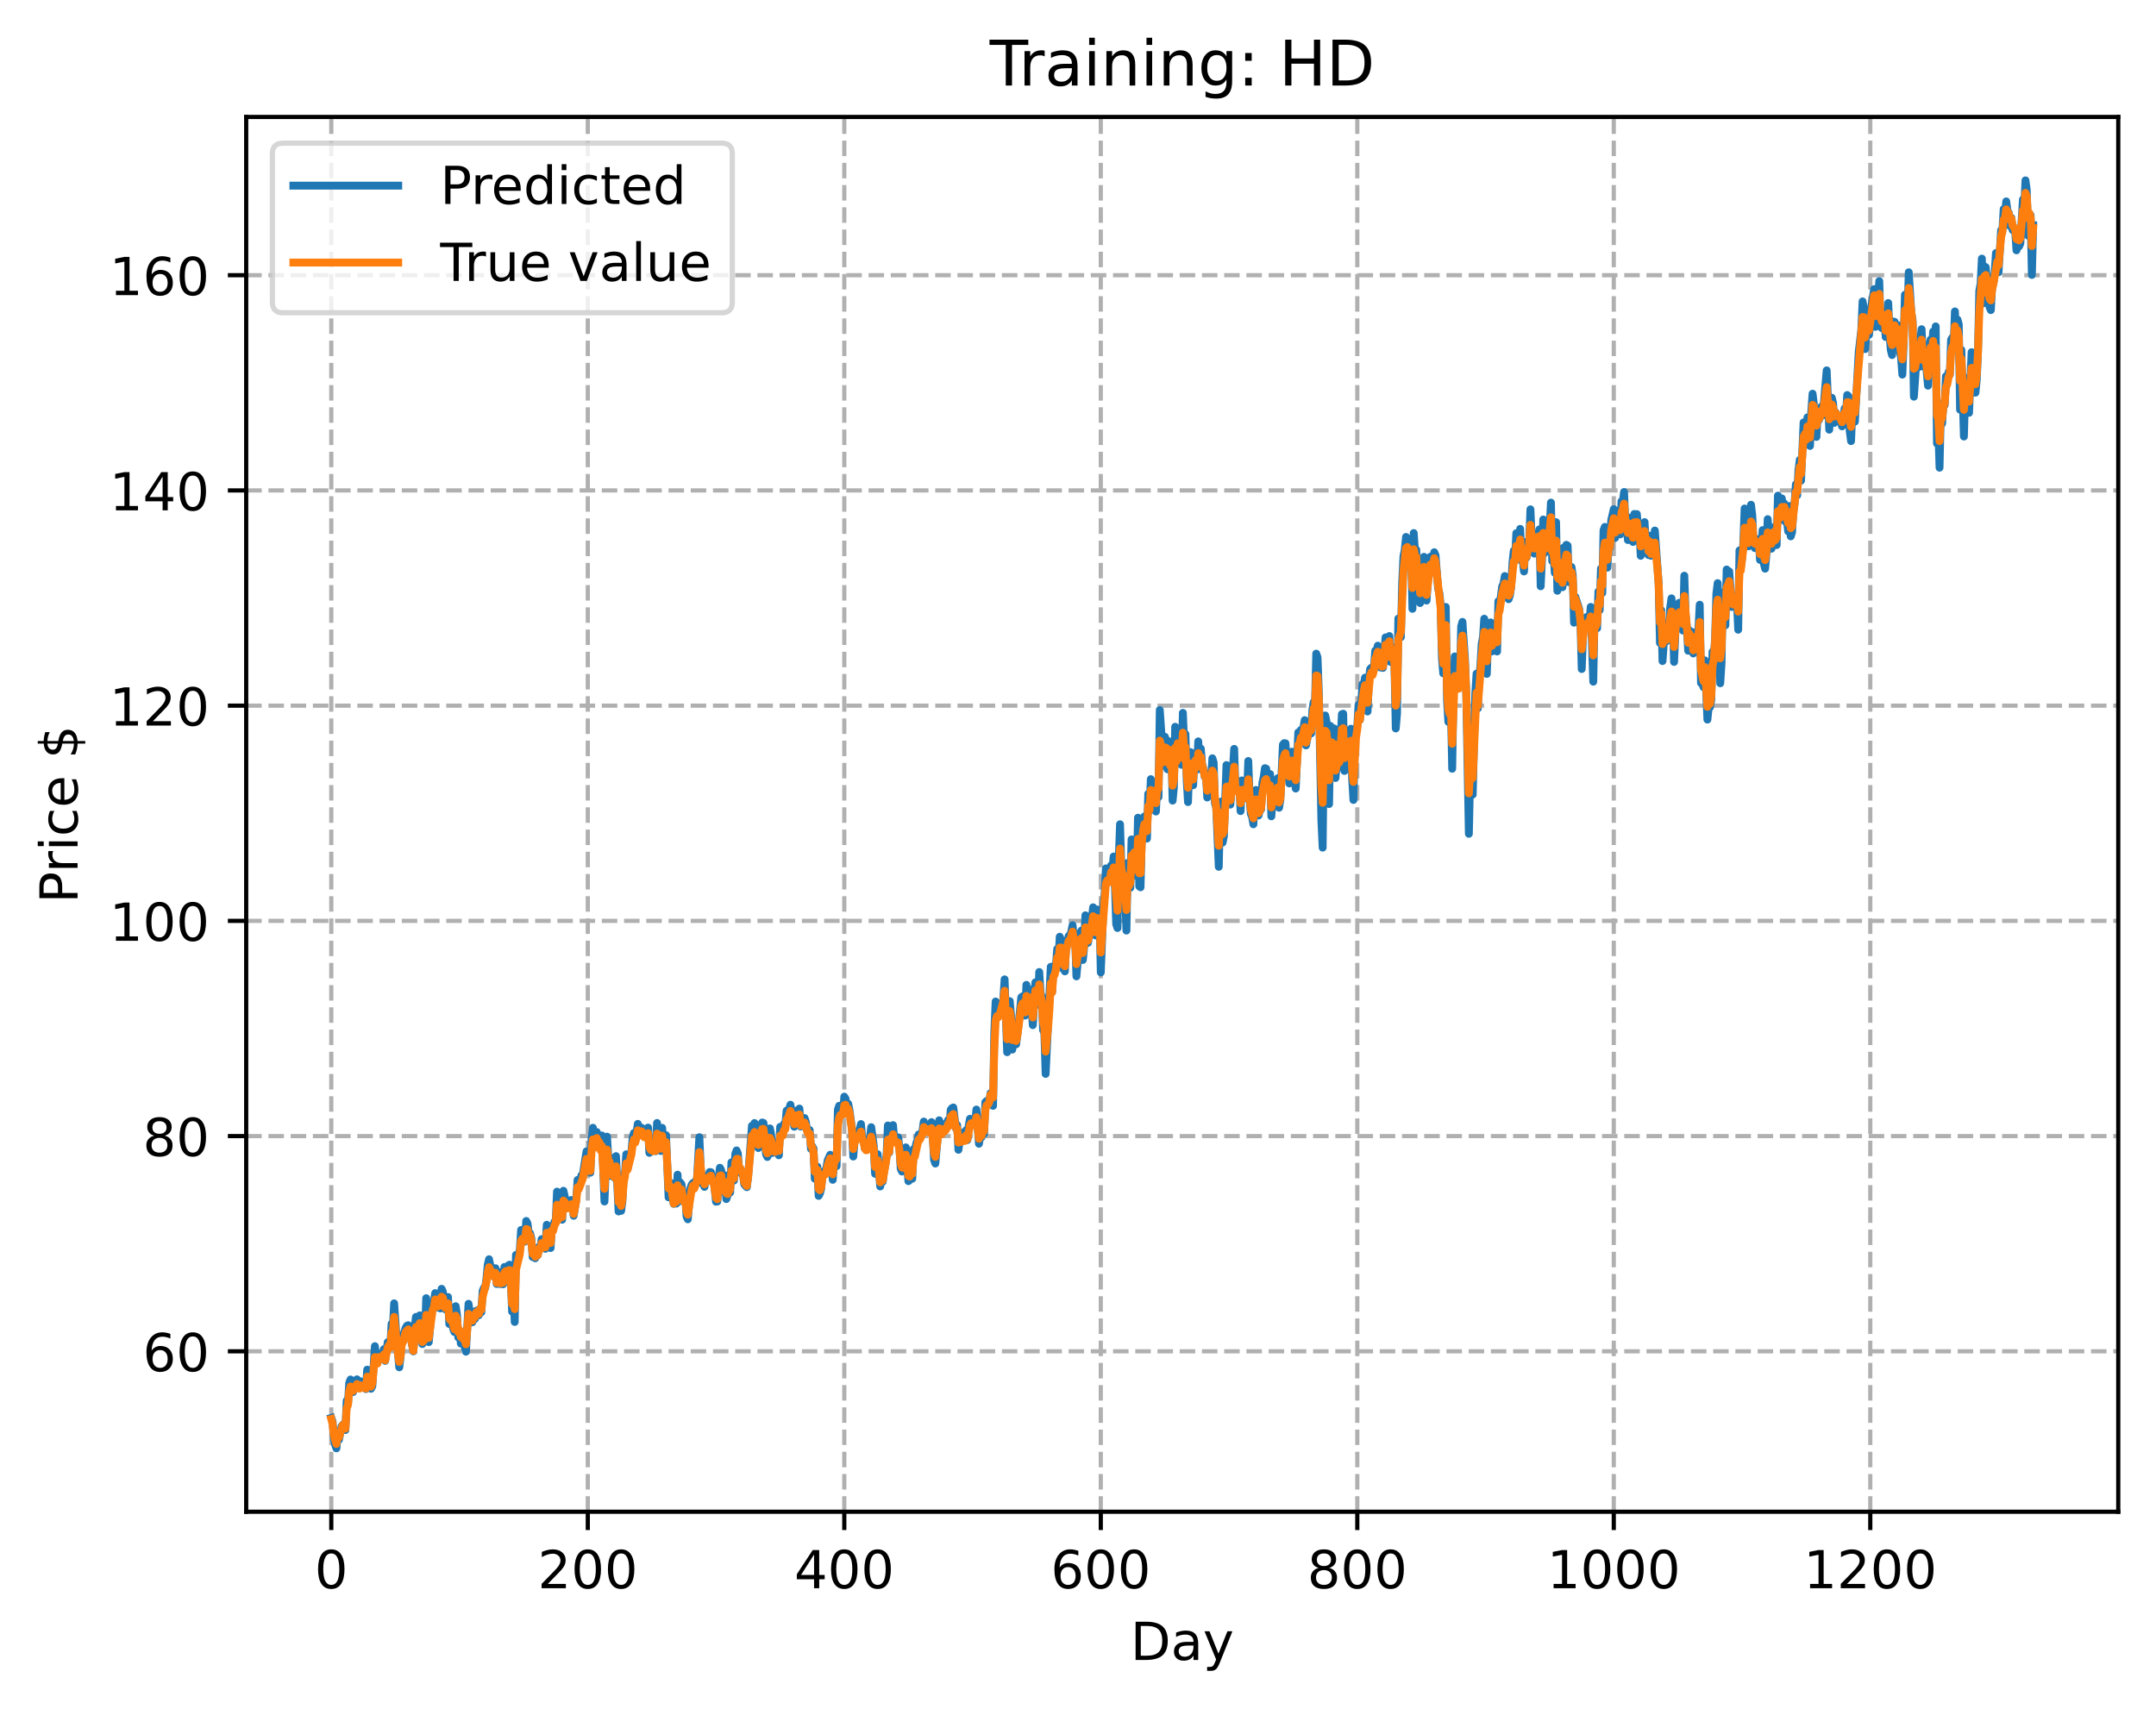 <?xml version="1.0" encoding="utf-8" standalone="no"?>
<!DOCTYPE svg PUBLIC "-//W3C//DTD SVG 1.1//EN"
  "http://www.w3.org/Graphics/SVG/1.1/DTD/svg11.dtd">
<!-- Created with matplotlib (https://matplotlib.org/) -->
<svg height="325.986pt" version="1.1" viewBox="0 0 411.286 325.986" width="411.286pt" xmlns="http://www.w3.org/2000/svg" xmlns:xlink="http://www.w3.org/1999/xlink">
 <defs>
  <style type="text/css">
*{stroke-linecap:butt;stroke-linejoin:round;}
  </style>
 </defs>
 <g id="figure_1">
  <g id="patch_1">
   <path d="M 0 325.986 
L 411.286 325.986 
L 411.286 0 
L 0 0 
z
" style="fill:#ffffff;"/>
  </g>
  <g id="axes_1">
   <g id="patch_2">
    <path d="M 46.966 288.43 
L 404.086 288.43 
L 404.086 22.318 
L 46.966 22.318 
z
" style="fill:#ffffff;"/>
   </g>
   <g id="matplotlib.axis_1">
    <g id="xtick_1">
     <g id="line2d_1">
      <path clip-path="url(#p90b624d705)" d="M 63.198 288.43 
L 63.198 22.318 
" style="fill:none;stroke:#b0b0b0;stroke-dasharray:2.96,1.28;stroke-dashoffset:0;stroke-width:0.8;"/>
     </g>
     <g id="line2d_2">
      <defs>
       <path d="M 0 0 
L 0 3.5 
" id="m2a8fee68c7" style="stroke:#000000;stroke-width:0.8;"/>
      </defs>
      <g>
       <use style="stroke:#000000;stroke-width:0.8;" x="63.198" xlink:href="#m2a8fee68c7" y="288.43"/>
      </g>
     </g>
     <g id="text_1">
      <!-- 0 -->
      <defs>
       <path d="M 31.781 66.406 
Q 24.172 66.406 20.328 58.906 
Q 16.5 51.422 16.5 36.375 
Q 16.5 21.391 20.328 13.891 
Q 24.172 6.391 31.781 6.391 
Q 39.453 6.391 43.281 13.891 
Q 47.125 21.391 47.125 36.375 
Q 47.125 51.422 43.281 58.906 
Q 39.453 66.406 31.781 66.406 
z
M 31.781 74.219 
Q 44.047 74.219 50.516 64.516 
Q 56.984 54.828 56.984 36.375 
Q 56.984 17.969 50.516 8.266 
Q 44.047 -1.422 31.781 -1.422 
Q 19.531 -1.422 13.062 8.266 
Q 6.594 17.969 6.594 36.375 
Q 6.594 54.828 13.062 64.516 
Q 19.531 74.219 31.781 74.219 
z
" id="DejaVuSans-48"/>
      </defs>
      <g transform="translate(60.017 303.029)scale(0.1 -0.1)">
       <use xlink:href="#DejaVuSans-48"/>
      </g>
     </g>
    </g>
    <g id="xtick_2">
     <g id="line2d_3">
      <path clip-path="url(#p90b624d705)" d="M 112.129 288.43 
L 112.129 22.318 
" style="fill:none;stroke:#b0b0b0;stroke-dasharray:2.96,1.28;stroke-dashoffset:0;stroke-width:0.8;"/>
     </g>
     <g id="line2d_4">
      <g>
       <use style="stroke:#000000;stroke-width:0.8;" x="112.129" xlink:href="#m2a8fee68c7" y="288.43"/>
      </g>
     </g>
     <g id="text_2">
      <!-- 200 -->
      <defs>
       <path d="M 19.188 8.297 
L 53.609 8.297 
L 53.609 0 
L 7.328 0 
L 7.328 8.297 
Q 12.938 14.109 22.625 23.891 
Q 32.328 33.688 34.812 36.531 
Q 39.547 41.844 41.422 45.531 
Q 43.312 49.219 43.312 52.781 
Q 43.312 58.594 39.234 62.25 
Q 35.156 65.922 28.609 65.922 
Q 23.969 65.922 18.812 64.312 
Q 13.672 62.703 7.812 59.422 
L 7.812 69.391 
Q 13.766 71.781 18.938 73 
Q 24.125 74.219 28.422 74.219 
Q 39.75 74.219 46.484 68.547 
Q 53.219 62.891 53.219 53.422 
Q 53.219 48.922 51.531 44.891 
Q 49.859 40.875 45.406 35.406 
Q 44.188 33.984 37.641 27.219 
Q 31.109 20.453 19.188 8.297 
z
" id="DejaVuSans-50"/>
      </defs>
      <g transform="translate(102.585 303.029)scale(0.1 -0.1)">
       <use xlink:href="#DejaVuSans-50"/>
       <use x="63.623" xlink:href="#DejaVuSans-48"/>
       <use x="127.246" xlink:href="#DejaVuSans-48"/>
      </g>
     </g>
    </g>
    <g id="xtick_3">
     <g id="line2d_5">
      <path clip-path="url(#p90b624d705)" d="M 161.06 288.43 
L 161.06 22.318 
" style="fill:none;stroke:#b0b0b0;stroke-dasharray:2.96,1.28;stroke-dashoffset:0;stroke-width:0.8;"/>
     </g>
     <g id="line2d_6">
      <g>
       <use style="stroke:#000000;stroke-width:0.8;" x="161.06" xlink:href="#m2a8fee68c7" y="288.43"/>
      </g>
     </g>
     <g id="text_3">
      <!-- 400 -->
      <defs>
       <path d="M 37.797 64.312 
L 12.891 25.391 
L 37.797 25.391 
z
M 35.203 72.906 
L 47.609 72.906 
L 47.609 25.391 
L 58.016 25.391 
L 58.016 17.188 
L 47.609 17.188 
L 47.609 0 
L 37.797 0 
L 37.797 17.188 
L 4.891 17.188 
L 4.891 26.703 
z
" id="DejaVuSans-52"/>
      </defs>
      <g transform="translate(151.516 303.029)scale(0.1 -0.1)">
       <use xlink:href="#DejaVuSans-52"/>
       <use x="63.623" xlink:href="#DejaVuSans-48"/>
       <use x="127.246" xlink:href="#DejaVuSans-48"/>
      </g>
     </g>
    </g>
    <g id="xtick_4">
     <g id="line2d_7">
      <path clip-path="url(#p90b624d705)" d="M 209.99 288.43 
L 209.99 22.318 
" style="fill:none;stroke:#b0b0b0;stroke-dasharray:2.96,1.28;stroke-dashoffset:0;stroke-width:0.8;"/>
     </g>
     <g id="line2d_8">
      <g>
       <use style="stroke:#000000;stroke-width:0.8;" x="209.99" xlink:href="#m2a8fee68c7" y="288.43"/>
      </g>
     </g>
     <g id="text_4">
      <!-- 600 -->
      <defs>
       <path d="M 33.016 40.375 
Q 26.375 40.375 22.484 35.828 
Q 18.609 31.297 18.609 23.391 
Q 18.609 15.531 22.484 10.953 
Q 26.375 6.391 33.016 6.391 
Q 39.656 6.391 43.531 10.953 
Q 47.406 15.531 47.406 23.391 
Q 47.406 31.297 43.531 35.828 
Q 39.656 40.375 33.016 40.375 
z
M 52.594 71.297 
L 52.594 62.312 
Q 48.875 64.062 45.094 64.984 
Q 41.312 65.922 37.594 65.922 
Q 27.828 65.922 22.672 59.328 
Q 17.531 52.734 16.797 39.406 
Q 19.672 43.656 24.016 45.922 
Q 28.375 48.188 33.594 48.188 
Q 44.578 48.188 50.953 41.516 
Q 57.328 34.859 57.328 23.391 
Q 57.328 12.156 50.688 5.359 
Q 44.047 -1.422 33.016 -1.422 
Q 20.359 -1.422 13.672 8.266 
Q 6.984 17.969 6.984 36.375 
Q 6.984 53.656 15.188 63.938 
Q 23.391 74.219 37.203 74.219 
Q 40.922 74.219 44.703 73.484 
Q 48.484 72.75 52.594 71.297 
z
" id="DejaVuSans-54"/>
      </defs>
      <g transform="translate(200.446 303.029)scale(0.1 -0.1)">
       <use xlink:href="#DejaVuSans-54"/>
       <use x="63.623" xlink:href="#DejaVuSans-48"/>
       <use x="127.246" xlink:href="#DejaVuSans-48"/>
      </g>
     </g>
    </g>
    <g id="xtick_5">
     <g id="line2d_9">
      <path clip-path="url(#p90b624d705)" d="M 258.921 288.43 
L 258.921 22.318 
" style="fill:none;stroke:#b0b0b0;stroke-dasharray:2.96,1.28;stroke-dashoffset:0;stroke-width:0.8;"/>
     </g>
     <g id="line2d_10">
      <g>
       <use style="stroke:#000000;stroke-width:0.8;" x="258.921" xlink:href="#m2a8fee68c7" y="288.43"/>
      </g>
     </g>
     <g id="text_5">
      <!-- 800 -->
      <defs>
       <path d="M 31.781 34.625 
Q 24.75 34.625 20.719 30.859 
Q 16.703 27.094 16.703 20.516 
Q 16.703 13.922 20.719 10.156 
Q 24.75 6.391 31.781 6.391 
Q 38.812 6.391 42.859 10.172 
Q 46.922 13.969 46.922 20.516 
Q 46.922 27.094 42.891 30.859 
Q 38.875 34.625 31.781 34.625 
z
M 21.922 38.812 
Q 15.578 40.375 12.031 44.719 
Q 8.5 49.078 8.5 55.328 
Q 8.5 64.062 14.719 69.141 
Q 20.953 74.219 31.781 74.219 
Q 42.672 74.219 48.875 69.141 
Q 55.078 64.062 55.078 55.328 
Q 55.078 49.078 51.531 44.719 
Q 48 40.375 41.703 38.812 
Q 48.828 37.156 52.797 32.312 
Q 56.781 27.484 56.781 20.516 
Q 56.781 9.906 50.312 4.234 
Q 43.844 -1.422 31.781 -1.422 
Q 19.734 -1.422 13.25 4.234 
Q 6.781 9.906 6.781 20.516 
Q 6.781 27.484 10.781 32.312 
Q 14.797 37.156 21.922 38.812 
z
M 18.312 54.391 
Q 18.312 48.734 21.844 45.562 
Q 25.391 42.391 31.781 42.391 
Q 38.141 42.391 41.719 45.562 
Q 45.312 48.734 45.312 54.391 
Q 45.312 60.062 41.719 63.234 
Q 38.141 66.406 31.781 66.406 
Q 25.391 66.406 21.844 63.234 
Q 18.312 60.062 18.312 54.391 
z
" id="DejaVuSans-56"/>
      </defs>
      <g transform="translate(249.377 303.029)scale(0.1 -0.1)">
       <use xlink:href="#DejaVuSans-56"/>
       <use x="63.623" xlink:href="#DejaVuSans-48"/>
       <use x="127.246" xlink:href="#DejaVuSans-48"/>
      </g>
     </g>
    </g>
    <g id="xtick_6">
     <g id="line2d_11">
      <path clip-path="url(#p90b624d705)" d="M 307.851 288.43 
L 307.851 22.318 
" style="fill:none;stroke:#b0b0b0;stroke-dasharray:2.96,1.28;stroke-dashoffset:0;stroke-width:0.8;"/>
     </g>
     <g id="line2d_12">
      <g>
       <use style="stroke:#000000;stroke-width:0.8;" x="307.851" xlink:href="#m2a8fee68c7" y="288.43"/>
      </g>
     </g>
     <g id="text_6">
      <!-- 1000 -->
      <defs>
       <path d="M 12.406 8.297 
L 28.516 8.297 
L 28.516 63.922 
L 10.984 60.406 
L 10.984 69.391 
L 28.422 72.906 
L 38.281 72.906 
L 38.281 8.297 
L 54.391 8.297 
L 54.391 0 
L 12.406 0 
z
" id="DejaVuSans-49"/>
      </defs>
      <g transform="translate(295.126 303.029)scale(0.1 -0.1)">
       <use xlink:href="#DejaVuSans-49"/>
       <use x="63.623" xlink:href="#DejaVuSans-48"/>
       <use x="127.246" xlink:href="#DejaVuSans-48"/>
       <use x="190.869" xlink:href="#DejaVuSans-48"/>
      </g>
     </g>
    </g>
    <g id="xtick_7">
     <g id="line2d_13">
      <path clip-path="url(#p90b624d705)" d="M 356.782 288.43 
L 356.782 22.318 
" style="fill:none;stroke:#b0b0b0;stroke-dasharray:2.96,1.28;stroke-dashoffset:0;stroke-width:0.8;"/>
     </g>
     <g id="line2d_14">
      <g>
       <use style="stroke:#000000;stroke-width:0.8;" x="356.782" xlink:href="#m2a8fee68c7" y="288.43"/>
      </g>
     </g>
     <g id="text_7">
      <!-- 1200 -->
      <g transform="translate(344.057 303.029)scale(0.1 -0.1)">
       <use xlink:href="#DejaVuSans-49"/>
       <use x="63.623" xlink:href="#DejaVuSans-50"/>
       <use x="127.246" xlink:href="#DejaVuSans-48"/>
       <use x="190.869" xlink:href="#DejaVuSans-48"/>
      </g>
     </g>
    </g>
    <g id="text_8">
     <!-- Day -->
     <defs>
      <path d="M 19.672 64.797 
L 19.672 8.109 
L 31.594 8.109 
Q 46.688 8.109 53.688 14.938 
Q 60.688 21.781 60.688 36.531 
Q 60.688 51.172 53.688 57.984 
Q 46.688 64.797 31.594 64.797 
z
M 9.812 72.906 
L 30.078 72.906 
Q 51.266 72.906 61.172 64.094 
Q 71.094 55.281 71.094 36.531 
Q 71.094 17.672 61.125 8.828 
Q 51.172 0 30.078 0 
L 9.812 0 
z
" id="DejaVuSans-68"/>
      <path d="M 34.281 27.484 
Q 23.391 27.484 19.188 25 
Q 14.984 22.516 14.984 16.5 
Q 14.984 11.719 18.141 8.906 
Q 21.297 6.109 26.703 6.109 
Q 34.188 6.109 38.703 11.406 
Q 43.219 16.703 43.219 25.484 
L 43.219 27.484 
z
M 52.203 31.203 
L 52.203 0 
L 43.219 0 
L 43.219 8.297 
Q 40.141 3.328 35.547 0.953 
Q 30.953 -1.422 24.312 -1.422 
Q 15.922 -1.422 10.953 3.297 
Q 6 8.016 6 15.922 
Q 6 25.141 12.172 29.828 
Q 18.359 34.516 30.609 34.516 
L 43.219 34.516 
L 43.219 35.406 
Q 43.219 41.609 39.141 45 
Q 35.062 48.391 27.688 48.391 
Q 23 48.391 18.547 47.266 
Q 14.109 46.141 10.016 43.891 
L 10.016 52.203 
Q 14.938 54.109 19.578 55.047 
Q 24.219 56 28.609 56 
Q 40.484 56 46.344 49.844 
Q 52.203 43.703 52.203 31.203 
z
" id="DejaVuSans-97"/>
      <path d="M 32.172 -5.078 
Q 28.375 -14.844 24.75 -17.812 
Q 21.141 -20.797 15.094 -20.797 
L 7.906 -20.797 
L 7.906 -13.281 
L 13.188 -13.281 
Q 16.891 -13.281 18.938 -11.516 
Q 21 -9.766 23.484 -3.219 
L 25.094 0.875 
L 2.984 54.688 
L 12.5 54.688 
L 29.594 11.922 
L 46.688 54.688 
L 56.203 54.688 
z
" id="DejaVuSans-121"/>
     </defs>
     <g transform="translate(215.652 316.707)scale(0.1 -0.1)">
      <use xlink:href="#DejaVuSans-68"/>
      <use x="77.002" xlink:href="#DejaVuSans-97"/>
      <use x="138.281" xlink:href="#DejaVuSans-121"/>
     </g>
    </g>
   </g>
   <g id="matplotlib.axis_2">
    <g id="ytick_1">
     <g id="line2d_15">
      <path clip-path="url(#p90b624d705)" d="M 46.966 257.823 
L 404.086 257.823 
" style="fill:none;stroke:#b0b0b0;stroke-dasharray:2.96,1.28;stroke-dashoffset:0;stroke-width:0.8;"/>
     </g>
     <g id="line2d_16">
      <defs>
       <path d="M 0 0 
L -3.5 0 
" id="m173e6db3e5" style="stroke:#000000;stroke-width:0.8;"/>
      </defs>
      <g>
       <use style="stroke:#000000;stroke-width:0.8;" x="46.966" xlink:href="#m173e6db3e5" y="257.823"/>
      </g>
     </g>
     <g id="text_9">
      <!-- 60 -->
      <g transform="translate(27.241 261.622)scale(0.1 -0.1)">
       <use xlink:href="#DejaVuSans-54"/>
       <use x="63.623" xlink:href="#DejaVuSans-48"/>
      </g>
     </g>
    </g>
    <g id="ytick_2">
     <g id="line2d_17">
      <path clip-path="url(#p90b624d705)" d="M 46.966 216.76 
L 404.086 216.76 
" style="fill:none;stroke:#b0b0b0;stroke-dasharray:2.96,1.28;stroke-dashoffset:0;stroke-width:0.8;"/>
     </g>
     <g id="line2d_18">
      <g>
       <use style="stroke:#000000;stroke-width:0.8;" x="46.966" xlink:href="#m173e6db3e5" y="216.76"/>
      </g>
     </g>
     <g id="text_10">
      <!-- 80 -->
      <g transform="translate(27.241 220.559)scale(0.1 -0.1)">
       <use xlink:href="#DejaVuSans-56"/>
       <use x="63.623" xlink:href="#DejaVuSans-48"/>
      </g>
     </g>
    </g>
    <g id="ytick_3">
     <g id="line2d_19">
      <path clip-path="url(#p90b624d705)" d="M 46.966 175.697 
L 404.086 175.697 
" style="fill:none;stroke:#b0b0b0;stroke-dasharray:2.96,1.28;stroke-dashoffset:0;stroke-width:0.8;"/>
     </g>
     <g id="line2d_20">
      <g>
       <use style="stroke:#000000;stroke-width:0.8;" x="46.966" xlink:href="#m173e6db3e5" y="175.697"/>
      </g>
     </g>
     <g id="text_11">
      <!-- 100 -->
      <g transform="translate(20.878 179.497)scale(0.1 -0.1)">
       <use xlink:href="#DejaVuSans-49"/>
       <use x="63.623" xlink:href="#DejaVuSans-48"/>
       <use x="127.246" xlink:href="#DejaVuSans-48"/>
      </g>
     </g>
    </g>
    <g id="ytick_4">
     <g id="line2d_21">
      <path clip-path="url(#p90b624d705)" d="M 46.966 134.635 
L 404.086 134.635 
" style="fill:none;stroke:#b0b0b0;stroke-dasharray:2.96,1.28;stroke-dashoffset:0;stroke-width:0.8;"/>
     </g>
     <g id="line2d_22">
      <g>
       <use style="stroke:#000000;stroke-width:0.8;" x="46.966" xlink:href="#m173e6db3e5" y="134.635"/>
      </g>
     </g>
     <g id="text_12">
      <!-- 120 -->
      <g transform="translate(20.878 138.434)scale(0.1 -0.1)">
       <use xlink:href="#DejaVuSans-49"/>
       <use x="63.623" xlink:href="#DejaVuSans-50"/>
       <use x="127.246" xlink:href="#DejaVuSans-48"/>
      </g>
     </g>
    </g>
    <g id="ytick_5">
     <g id="line2d_23">
      <path clip-path="url(#p90b624d705)" d="M 46.966 93.572 
L 404.086 93.572 
" style="fill:none;stroke:#b0b0b0;stroke-dasharray:2.96,1.28;stroke-dashoffset:0;stroke-width:0.8;"/>
     </g>
     <g id="line2d_24">
      <g>
       <use style="stroke:#000000;stroke-width:0.8;" x="46.966" xlink:href="#m173e6db3e5" y="93.572"/>
      </g>
     </g>
     <g id="text_13">
      <!-- 140 -->
      <g transform="translate(20.878 97.371)scale(0.1 -0.1)">
       <use xlink:href="#DejaVuSans-49"/>
       <use x="63.623" xlink:href="#DejaVuSans-52"/>
       <use x="127.246" xlink:href="#DejaVuSans-48"/>
      </g>
     </g>
    </g>
    <g id="ytick_6">
     <g id="line2d_25">
      <path clip-path="url(#p90b624d705)" d="M 46.966 52.509 
L 404.086 52.509 
" style="fill:none;stroke:#b0b0b0;stroke-dasharray:2.96,1.28;stroke-dashoffset:0;stroke-width:0.8;"/>
     </g>
     <g id="line2d_26">
      <g>
       <use style="stroke:#000000;stroke-width:0.8;" x="46.966" xlink:href="#m173e6db3e5" y="52.509"/>
      </g>
     </g>
     <g id="text_14">
      <!-- 160 -->
      <g transform="translate(20.878 56.308)scale(0.1 -0.1)">
       <use xlink:href="#DejaVuSans-49"/>
       <use x="63.623" xlink:href="#DejaVuSans-54"/>
       <use x="127.246" xlink:href="#DejaVuSans-48"/>
      </g>
     </g>
    </g>
    <g id="text_15">
     <!-- Price $ -->
     <defs>
      <path d="M 19.672 64.797 
L 19.672 37.406 
L 32.078 37.406 
Q 38.969 37.406 42.719 40.969 
Q 46.484 44.531 46.484 51.125 
Q 46.484 57.672 42.719 61.234 
Q 38.969 64.797 32.078 64.797 
z
M 9.812 72.906 
L 32.078 72.906 
Q 44.344 72.906 50.609 67.359 
Q 56.891 61.812 56.891 51.125 
Q 56.891 40.328 50.609 34.812 
Q 44.344 29.297 32.078 29.297 
L 19.672 29.297 
L 19.672 0 
L 9.812 0 
z
" id="DejaVuSans-80"/>
      <path d="M 41.109 46.297 
Q 39.594 47.172 37.812 47.578 
Q 36.031 48 33.891 48 
Q 26.266 48 22.188 43.047 
Q 18.109 38.094 18.109 28.812 
L 18.109 0 
L 9.078 0 
L 9.078 54.688 
L 18.109 54.688 
L 18.109 46.188 
Q 20.953 51.172 25.484 53.578 
Q 30.031 56 36.531 56 
Q 37.453 56 38.578 55.875 
Q 39.703 55.766 41.062 55.516 
z
" id="DejaVuSans-114"/>
      <path d="M 9.422 54.688 
L 18.406 54.688 
L 18.406 0 
L 9.422 0 
z
M 9.422 75.984 
L 18.406 75.984 
L 18.406 64.594 
L 9.422 64.594 
z
" id="DejaVuSans-105"/>
      <path d="M 48.781 52.594 
L 48.781 44.188 
Q 44.969 46.297 41.141 47.344 
Q 37.312 48.391 33.406 48.391 
Q 24.656 48.391 19.812 42.844 
Q 14.984 37.312 14.984 27.297 
Q 14.984 17.281 19.812 11.734 
Q 24.656 6.203 33.406 6.203 
Q 37.312 6.203 41.141 7.25 
Q 44.969 8.297 48.781 10.406 
L 48.781 2.094 
Q 45.016 0.344 40.984 -0.531 
Q 36.969 -1.422 32.422 -1.422 
Q 20.062 -1.422 12.781 6.344 
Q 5.516 14.109 5.516 27.297 
Q 5.516 40.672 12.859 48.328 
Q 20.219 56 33.016 56 
Q 37.156 56 41.109 55.141 
Q 45.062 54.297 48.781 52.594 
z
" id="DejaVuSans-99"/>
      <path d="M 56.203 29.594 
L 56.203 25.203 
L 14.891 25.203 
Q 15.484 15.922 20.484 11.062 
Q 25.484 6.203 34.422 6.203 
Q 39.594 6.203 44.453 7.469 
Q 49.312 8.734 54.109 11.281 
L 54.109 2.781 
Q 49.266 0.734 44.188 -0.344 
Q 39.109 -1.422 33.891 -1.422 
Q 20.797 -1.422 13.156 6.188 
Q 5.516 13.812 5.516 26.812 
Q 5.516 40.234 12.766 48.109 
Q 20.016 56 32.328 56 
Q 43.359 56 49.781 48.891 
Q 56.203 41.797 56.203 29.594 
z
M 47.219 32.234 
Q 47.125 39.594 43.094 43.984 
Q 39.062 48.391 32.422 48.391 
Q 24.906 48.391 20.391 44.141 
Q 15.875 39.891 15.188 32.172 
z
" id="DejaVuSans-101"/>
      <path id="DejaVuSans-32"/>
      <path d="M 33.797 -14.703 
L 28.906 -14.703 
L 28.859 0 
Q 23.734 0.094 18.609 1.188 
Q 13.484 2.297 8.297 4.5 
L 8.297 13.281 
Q 13.281 10.156 18.375 8.562 
Q 23.484 6.984 28.906 6.938 
L 28.906 29.203 
Q 18.109 30.953 13.203 35.156 
Q 8.297 39.359 8.297 46.688 
Q 8.297 54.641 13.625 59.219 
Q 18.953 63.812 28.906 64.5 
L 28.906 75.984 
L 33.797 75.984 
L 33.797 64.656 
Q 38.328 64.453 42.578 63.688 
Q 46.828 62.938 50.875 61.625 
L 50.875 53.078 
Q 46.828 55.125 42.547 56.25 
Q 38.281 57.375 33.797 57.562 
L 33.797 36.719 
Q 44.875 35.016 50.094 30.609 
Q 55.328 26.219 55.328 18.609 
Q 55.328 10.359 49.781 5.594 
Q 44.234 0.828 33.797 0.094 
z
M 28.906 37.594 
L 28.906 57.625 
Q 23.25 56.984 20.266 54.391 
Q 17.281 51.812 17.281 47.516 
Q 17.281 43.312 20.031 40.969 
Q 22.797 38.625 28.906 37.594 
z
M 33.797 28.219 
L 33.797 7.078 
Q 39.984 7.906 43.141 10.594 
Q 46.297 13.281 46.297 17.672 
Q 46.297 21.969 43.281 24.5 
Q 40.281 27.047 33.797 28.219 
z
" id="DejaVuSans-36"/>
     </defs>
     <g transform="translate(14.798 172.342)rotate(-90)scale(0.1 -0.1)">
      <use xlink:href="#DejaVuSans-80"/>
      <use x="58.553" xlink:href="#DejaVuSans-114"/>
      <use x="99.666" xlink:href="#DejaVuSans-105"/>
      <use x="127.449" xlink:href="#DejaVuSans-99"/>
      <use x="182.43" xlink:href="#DejaVuSans-101"/>
      <use x="243.953" xlink:href="#DejaVuSans-32"/>
      <use x="275.74" xlink:href="#DejaVuSans-36"/>
     </g>
    </g>
   </g>
   <g id="line2d_27">
    <path clip-path="url(#p90b624d705)" d="M 63.198 270.517 
L 63.443 271.271 
L 63.688 274.159 
L 63.932 275.659 
L 64.177 276.334 
L 64.422 273.837 
L 64.666 274.683 
L 65.156 272.16 
L 65.4 271.824 
L 65.89 272.842 
L 66.134 267.231 
L 66.379 267.79 
L 66.623 263.839 
L 66.868 263.2 
L 67.357 265.598 
L 67.602 264.274 
L 67.847 264.802 
L 68.091 263.164 
L 68.336 264.594 
L 68.581 264.272 
L 68.825 263.555 
L 69.07 264.372 
L 69.315 264.047 
L 69.559 264.029 
L 69.804 265.031 
L 70.049 261.321 
L 70.293 262.604 
L 70.538 263.131 
L 70.783 264.965 
L 71.027 264.458 
L 71.517 256.843 
L 71.761 259.094 
L 72.006 259.968 
L 72.251 258.344 
L 72.495 258.85 
L 72.74 258.497 
L 72.984 258.371 
L 73.229 257.421 
L 73.474 259.642 
L 73.963 256.082 
L 74.208 256.205 
L 74.452 256.987 
L 74.697 252.587 
L 74.942 253.347 
L 75.186 248.673 
L 75.676 255.621 
L 76.165 260.878 
L 76.41 258.938 
L 76.654 255.062 
L 76.899 254.875 
L 77.388 253.35 
L 77.633 252.944 
L 77.878 252.843 
L 78.611 256.602 
L 78.856 257.836 
L 79.101 253.249 
L 79.345 251.261 
L 79.59 252.82 
L 79.835 251.468 
L 80.079 250.96 
L 80.324 253.183 
L 80.569 256.432 
L 81.058 255.448 
L 81.303 247.687 
L 81.547 255.172 
L 81.792 256.073 
L 82.037 253.48 
L 82.281 249.671 
L 82.526 248.755 
L 82.771 248.422 
L 83.015 246.718 
L 83.26 247.393 
L 83.505 249.474 
L 83.749 247.536 
L 83.994 249.632 
L 84.239 245.901 
L 84.483 246.441 
L 84.728 249.451 
L 84.972 249.818 
L 85.217 247.81 
L 85.462 247.46 
L 85.706 252.608 
L 85.951 252.135 
L 86.196 251.358 
L 86.44 253.493 
L 86.685 254.143 
L 86.93 249.216 
L 87.174 250.841 
L 87.419 255.168 
L 87.664 253.886 
L 87.908 256.34 
L 88.153 254.996 
L 88.887 257.892 
L 89.376 248.759 
L 89.621 250.322 
L 89.866 250.904 
L 90.11 252.282 
L 90.355 250.994 
L 90.599 251.648 
L 90.844 250.097 
L 91.089 250.015 
L 91.333 250.945 
L 91.578 249.662 
L 91.823 250.367 
L 92.067 246.313 
L 92.312 245.729 
L 92.557 245.715 
L 92.801 243.958 
L 93.046 241.3 
L 93.291 240.256 
L 93.78 242.651 
L 94.025 242.57 
L 94.269 243.628 
L 94.514 241.966 
L 94.759 244.98 
L 95.003 244.615 
L 95.248 243.932 
L 95.493 245.009 
L 95.737 242.64 
L 95.982 245.027 
L 96.227 241.726 
L 96.716 241.997 
L 96.96 241.448 
L 97.205 241.298 
L 97.45 244.476 
L 97.694 250.245 
L 97.939 245.641 
L 98.184 252.226 
L 98.428 239.437 
L 98.673 239.741 
L 98.918 239.351 
L 99.162 238.539 
L 99.407 234.666 
L 99.652 234.82 
L 99.896 235.406 
L 100.141 236.896 
L 100.386 232.953 
L 100.63 233.436 
L 100.875 235.331 
L 101.12 235.305 
L 101.364 236.274 
L 101.609 239.838 
L 101.854 238.301 
L 102.098 240.071 
L 102.343 239.376 
L 102.587 239.488 
L 102.832 237.878 
L 103.077 238.243 
L 103.321 236.424 
L 103.566 238.021 
L 103.811 238.077 
L 104.055 238.26 
L 104.3 233.682 
L 104.545 236.515 
L 104.789 235.742 
L 105.034 238.115 
L 105.279 233.887 
L 105.523 234.425 
L 105.768 233.108 
L 106.013 233.233 
L 106.257 227.359 
L 106.502 232.569 
L 106.991 230.977 
L 107.236 232.717 
L 107.481 227.19 
L 107.725 228.262 
L 107.97 230.254 
L 108.459 230.05 
L 108.704 230.192 
L 108.948 228.955 
L 109.193 230.063 
L 109.438 231.965 
L 109.927 228.887 
L 110.172 225.13 
L 110.416 226.107 
L 110.661 225.471 
L 110.906 224.278 
L 111.15 224.312 
L 111.884 219.667 
L 112.129 223.086 
L 112.374 223.246 
L 112.618 223.749 
L 112.863 217.159 
L 113.108 215.171 
L 113.352 218.562 
L 113.597 218.437 
L 113.842 215.981 
L 114.086 217.088 
L 114.331 216.805 
L 114.575 219.098 
L 114.82 216.64 
L 115.309 229.24 
L 115.799 216.866 
L 116.043 221.04 
L 116.288 220.767 
L 116.533 224.346 
L 116.777 223.544 
L 117.022 223.624 
L 117.267 224.764 
L 117.511 220.583 
L 118.001 231.143 
L 118.245 230.268 
L 118.49 231.027 
L 118.735 229.155 
L 118.979 224.433 
L 119.224 223.816 
L 119.469 220.225 
L 119.713 223.01 
L 119.958 221.613 
L 120.447 219.829 
L 120.692 217.008 
L 120.936 216.164 
L 121.181 217.788 
L 121.67 214.425 
L 122.16 215.903 
L 122.404 215.173 
L 122.649 216.598 
L 122.894 216.753 
L 123.138 216.375 
L 123.383 215.489 
L 123.628 215.136 
L 123.872 219.961 
L 124.606 219.384 
L 124.851 217.999 
L 125.096 219.636 
L 125.34 214.256 
L 125.585 216.634 
L 125.83 215.662 
L 126.074 219.598 
L 126.319 215.189 
L 126.563 218.554 
L 127.053 216.584 
L 127.542 228.446 
L 127.787 226.261 
L 128.031 225.726 
L 128.276 228.44 
L 128.521 229.686 
L 128.765 229.119 
L 129.01 229.64 
L 129.255 224.121 
L 129.499 229.238 
L 129.744 225.596 
L 129.989 225.921 
L 130.478 229.099 
L 130.723 228.093 
L 130.967 232.12 
L 131.212 232.633 
L 131.701 226.763 
L 131.946 226.036 
L 132.191 225.716 
L 132.435 226.488 
L 132.68 225.319 
L 132.924 225.557 
L 133.414 216.97 
L 133.658 222.687 
L 133.903 225.795 
L 134.148 224.965 
L 134.392 226.453 
L 134.637 224.353 
L 134.882 225.041 
L 135.126 225.23 
L 135.371 223.622 
L 135.616 223.641 
L 135.86 225.13 
L 136.105 224.627 
L 136.594 229.283 
L 136.839 229.241 
L 137.084 224.871 
L 137.328 222.801 
L 137.573 223.246 
L 137.818 227.144 
L 138.062 227.398 
L 138.307 224.234 
L 138.551 228.777 
L 139.041 227.419 
L 139.285 227.536 
L 139.53 221.772 
L 139.775 224.295 
L 140.019 225.239 
L 140.264 220.17 
L 140.509 219.498 
L 140.753 220.066 
L 140.998 223.281 
L 141.243 222.939 
L 141.487 223.969 
L 141.732 223.995 
L 141.977 225.968 
L 142.466 226.508 
L 142.711 224.5 
L 143.445 214.789 
L 143.689 216.571 
L 143.934 214.268 
L 144.178 216.794 
L 144.423 216.741 
L 144.668 219.039 
L 145.157 215.091 
L 145.402 214.165 
L 145.646 214.253 
L 146.136 220.221 
L 146.38 220.747 
L 146.625 220.176 
L 146.87 215.291 
L 147.114 216.536 
L 147.359 219.975 
L 147.604 217.996 
L 147.848 219.902 
L 148.093 217.956 
L 148.338 218.317 
L 148.582 220.424 
L 148.827 214.995 
L 149.072 216.19 
L 149.316 215.95 
L 149.561 214.438 
L 149.806 214.778 
L 150.05 211.908 
L 150.295 212.372 
L 150.784 210.777 
L 151.029 212.157 
L 151.273 212.139 
L 151.518 214.972 
L 152.007 211.892 
L 152.252 213.299 
L 152.497 211.51 
L 152.741 214.94 
L 152.986 214.293 
L 153.231 214.016 
L 153.475 213.311 
L 153.72 214.025 
L 153.965 215.748 
L 154.209 216.172 
L 154.454 215.607 
L 154.699 219.192 
L 154.943 218.692 
L 155.188 219.134 
L 155.433 224.896 
L 155.677 223.032 
L 155.922 222.605 
L 156.166 228.168 
L 156.411 227.701 
L 156.656 226.757 
L 156.9 223.824 
L 157.145 223.484 
L 157.39 223.869 
L 157.634 222.89 
L 157.879 221.426 
L 158.368 220.325 
L 158.613 221.431 
L 158.858 225.103 
L 159.102 221.588 
L 159.347 221.332 
L 159.592 222.501 
L 159.836 211.721 
L 160.081 210.979 
L 160.326 211.244 
L 160.57 212.231 
L 160.815 212.627 
L 161.06 209.235 
L 161.304 209.635 
L 161.549 211.497 
L 161.794 210.583 
L 162.038 211.717 
L 162.527 215.344 
L 162.772 220.66 
L 163.017 217.68 
L 163.506 216.307 
L 163.751 216.603 
L 164.24 214.463 
L 164.485 217.122 
L 164.729 217.328 
L 164.974 219.131 
L 165.219 219.203 
L 165.463 218.938 
L 165.953 217.037 
L 166.197 215.061 
L 166.687 218.685 
L 166.931 223.953 
L 167.176 222.985 
L 167.421 220.207 
L 167.91 226.371 
L 168.154 225.257 
L 168.399 225.46 
L 168.644 223.383 
L 168.888 222.312 
L 169.133 220.32 
L 169.378 214.735 
L 169.622 219.922 
L 169.867 215.727 
L 170.112 217.684 
L 170.356 214.667 
L 170.601 217.606 
L 170.846 217.413 
L 171.09 217.52 
L 171.335 216.997 
L 171.58 219.006 
L 171.824 223.007 
L 172.069 223.522 
L 172.314 223.252 
L 172.803 218.914 
L 173.292 225.359 
L 173.537 225.131 
L 173.782 221.214 
L 174.026 224.899 
L 174.271 219.254 
L 174.515 219.89 
L 174.76 218.254 
L 175.005 217.541 
L 175.249 216.451 
L 175.494 216.906 
L 175.739 216.535 
L 175.983 215.696 
L 176.228 213.988 
L 176.473 214.976 
L 176.717 215.491 
L 176.962 215.662 
L 177.207 214.578 
L 177.451 214.67 
L 177.696 214.096 
L 177.941 216.837 
L 178.185 221.284 
L 178.43 221.994 
L 179.164 213.744 
L 179.653 216.381 
L 179.898 214.494 
L 180.142 215.759 
L 180.387 215.384 
L 180.876 213.681 
L 181.121 214.656 
L 181.366 211.738 
L 181.61 211.428 
L 181.855 211.302 
L 182.344 215.275 
L 182.589 214.664 
L 182.834 219.376 
L 183.078 217.682 
L 183.323 217.882 
L 183.568 216.128 
L 183.812 217.173 
L 184.057 217.099 
L 184.302 215.634 
L 184.546 217.512 
L 184.791 214.766 
L 185.036 213.456 
L 185.28 213.606 
L 185.525 214.235 
L 185.77 214.37 
L 186.014 214.307 
L 186.259 211.692 
L 186.748 218.222 
L 186.993 216.777 
L 187.237 216.982 
L 187.482 215.781 
L 187.727 216.344 
L 187.971 210.29 
L 188.216 210.062 
L 188.461 210.769 
L 188.705 210.476 
L 188.95 208.577 
L 189.195 209.339 
L 189.439 210.986 
L 189.684 196.765 
L 189.929 191.083 
L 190.173 192.481 
L 190.418 193.083 
L 190.663 193.372 
L 190.907 192.576 
L 191.152 192.282 
L 191.397 190.677 
L 191.641 186.854 
L 192.13 200.755 
L 192.375 196.839 
L 192.62 191.008 
L 192.864 193.716 
L 193.109 200.253 
L 193.354 197.948 
L 193.598 198 
L 193.843 199.253 
L 194.332 195.276 
L 194.822 190.287 
L 195.066 190.091 
L 195.556 193.761 
L 195.8 187.906 
L 196.045 192.847 
L 196.29 188.905 
L 196.534 188.807 
L 197.024 195.594 
L 197.513 187.424 
L 197.758 188.628 
L 198.002 191.659 
L 198.247 185.451 
L 198.491 189.427 
L 198.736 190.193 
L 198.981 196.57 
L 199.225 196.921 
L 199.47 204.893 
L 200.449 184.468 
L 200.693 189.278 
L 200.938 184.34 
L 201.183 185.261 
L 201.427 184.418 
L 201.672 181.062 
L 201.917 182.81 
L 202.161 178.725 
L 202.406 179.33 
L 202.651 184.732 
L 202.895 184.385 
L 203.14 185.331 
L 203.385 179.911 
L 203.629 179.59 
L 203.874 178.569 
L 204.118 178.866 
L 204.608 176.537 
L 204.852 178.911 
L 205.097 178.895 
L 205.342 186.285 
L 206.076 177.943 
L 206.32 177.538 
L 206.565 183.16 
L 206.81 180.734 
L 207.054 174.635 
L 207.544 179.887 
L 207.788 178.317 
L 208.033 177.79 
L 208.522 173.109 
L 209.012 178.486 
L 209.256 173.513 
L 209.501 175.412 
L 209.746 173.885 
L 209.99 185.531 
L 210.479 173.135 
L 210.724 170.564 
L 210.969 165.682 
L 211.213 166.253 
L 211.458 167.552 
L 211.703 167.299 
L 211.947 165.13 
L 212.192 166.406 
L 212.437 163.416 
L 212.681 168.578 
L 212.926 176.301 
L 213.171 177.059 
L 213.415 164.04 
L 213.66 157.262 
L 213.905 165.295 
L 214.149 166.175 
L 214.394 167.881 
L 214.639 170.931 
L 214.883 177.547 
L 215.128 164.638 
L 215.373 169.3 
L 215.617 169.383 
L 215.862 160.152 
L 216.106 164.29 
L 216.351 160.748 
L 216.596 165.937 
L 216.84 167.139 
L 217.085 156.01 
L 217.33 169.101 
L 217.574 169.287 
L 217.819 159.148 
L 218.064 156.792 
L 218.308 155.771 
L 218.553 156.43 
L 218.798 159.993 
L 219.042 151.45 
L 219.287 154.683 
L 219.532 148.658 
L 219.776 150.607 
L 220.021 150.814 
L 220.266 150.73 
L 220.51 154.83 
L 220.755 149.606 
L 221 152.075 
L 221.244 135.465 
L 221.978 146.116 
L 222.223 140.569 
L 222.467 141.439 
L 222.712 146.774 
L 222.957 141.417 
L 223.201 146.874 
L 223.446 142.528 
L 223.691 152.754 
L 223.935 150.201 
L 224.18 138.664 
L 224.425 145.593 
L 224.669 139.223 
L 224.914 143.571 
L 225.159 141.743 
L 225.403 145.923 
L 225.648 136.008 
L 225.893 141.917 
L 226.137 140.041 
L 226.382 148.873 
L 226.627 153.028 
L 226.871 146.047 
L 227.116 143.505 
L 227.361 147.627 
L 227.605 149.82 
L 227.85 144.49 
L 228.094 143.666 
L 228.339 146.83 
L 228.584 141.449 
L 228.828 146.003 
L 229.073 142.828 
L 229.318 145.825 
L 229.562 146.717 
L 229.807 148.2 
L 230.052 147.658 
L 230.296 152.155 
L 230.541 148.114 
L 230.786 147.478 
L 231.03 148.726 
L 231.275 144.679 
L 231.52 145.487 
L 231.764 153.227 
L 232.009 154.034 
L 232.498 165.384 
L 232.743 153.82 
L 232.988 152.922 
L 233.232 160.755 
L 233.477 159.497 
L 233.966 145.967 
L 234.211 149.773 
L 234.455 147.854 
L 234.7 153.514 
L 234.945 150.807 
L 235.434 142.882 
L 235.679 150.766 
L 236.168 150.73 
L 236.413 149.761 
L 236.657 154.758 
L 236.902 148.9 
L 237.147 149.357 
L 237.391 152.326 
L 237.636 151.125 
L 237.881 151.901 
L 238.125 145.195 
L 238.37 152.136 
L 238.615 155.292 
L 238.859 155.87 
L 239.104 157.268 
L 239.349 151.33 
L 239.593 150.717 
L 240.082 155.592 
L 240.327 154.63 
L 240.572 154.427 
L 240.816 149.376 
L 241.061 148.282 
L 241.306 146.56 
L 241.55 146.664 
L 241.795 149.917 
L 242.04 149.603 
L 242.284 147.681 
L 242.529 155.752 
L 243.018 148.877 
L 243.263 152.06 
L 243.508 152.793 
L 243.752 148.479 
L 243.997 154.112 
L 244.242 152.616 
L 244.731 142.085 
L 244.976 141.786 
L 245.22 141.821 
L 245.465 145.349 
L 245.709 145.817 
L 245.954 149.473 
L 246.199 147.318 
L 246.443 143.419 
L 246.688 144.669 
L 247.177 150.449 
L 247.667 139.739 
L 247.911 140.771 
L 248.156 139.277 
L 248.401 140.257 
L 248.89 137.4 
L 249.135 142.22 
L 249.379 141.004 
L 249.624 138.858 
L 249.869 138.967 
L 250.113 139.94 
L 250.358 135.399 
L 250.603 133.945 
L 250.847 134.722 
L 251.092 124.709 
L 251.337 125.426 
L 251.581 132.151 
L 252.07 156.532 
L 252.315 161.728 
L 252.56 139.902 
L 252.804 136.509 
L 253.049 137.695 
L 253.294 140.968 
L 253.538 153.405 
L 253.783 138.502 
L 254.028 139.403 
L 254.272 148.075 
L 254.517 138.982 
L 254.762 148.441 
L 255.251 142.911 
L 255.496 146.419 
L 255.985 136.262 
L 256.23 136.172 
L 256.474 147.09 
L 256.719 140.17 
L 256.964 143.666 
L 257.208 142.02 
L 257.453 141.337 
L 257.697 139.042 
L 257.942 148.568 
L 258.187 152.63 
L 258.431 142.612 
L 258.676 139.296 
L 258.921 138.526 
L 259.165 134.477 
L 259.41 137.369 
L 259.655 134.595 
L 259.899 130.535 
L 260.144 130.833 
L 260.389 129.291 
L 260.633 130.416 
L 260.878 135.743 
L 261.123 130.038 
L 261.367 127.66 
L 261.612 127.393 
L 261.857 128.322 
L 262.101 127.321 
L 262.346 124.149 
L 262.591 124.214 
L 262.835 123.192 
L 263.325 127.342 
L 263.814 127.429 
L 264.058 125.204 
L 264.303 121.609 
L 264.548 123.041 
L 265.037 121.352 
L 265.282 126.291 
L 265.526 123.465 
L 265.771 124.639 
L 266.016 126.59 
L 266.26 138.986 
L 266.505 136.105 
L 266.75 118.019 
L 267.239 121.562 
L 267.484 111.222 
L 267.728 106.161 
L 267.973 104.927 
L 268.218 102.448 
L 268.462 102.737 
L 268.707 106.064 
L 268.952 104.04 
L 269.196 105.129 
L 269.441 116.162 
L 269.685 101.705 
L 269.93 105.213 
L 270.175 104.887 
L 270.419 111.391 
L 270.664 108.248 
L 270.909 115.058 
L 271.153 108.708 
L 271.398 111.551 
L 271.643 106.236 
L 272.132 114.589 
L 272.377 110.922 
L 272.621 109.612 
L 272.866 106.223 
L 273.355 108.165 
L 273.6 105.363 
L 273.845 105.952 
L 274.334 112.265 
L 274.579 113.149 
L 274.823 115.52 
L 275.068 125.535 
L 275.313 128.469 
L 275.802 115.805 
L 276.046 133.703 
L 276.291 137.727 
L 276.536 137.386 
L 276.78 134.804 
L 277.025 146.672 
L 277.27 132.206 
L 277.514 125.237 
L 277.759 129.976 
L 278.004 128.886 
L 278.248 131.122 
L 278.493 130.403 
L 278.738 119.518 
L 278.982 118.652 
L 279.472 125.963 
L 279.716 132.612 
L 280.206 159.086 
L 280.45 147.916 
L 280.695 146.519 
L 280.94 151.598 
L 281.429 132.369 
L 281.673 128.52 
L 281.918 135.156 
L 282.163 129.482 
L 282.407 127.026 
L 282.652 122.877 
L 282.897 121.584 
L 283.141 118.05 
L 283.386 120.535 
L 283.631 128.578 
L 283.875 121.9 
L 284.12 123.624 
L 284.365 118.752 
L 284.609 124.284 
L 285.099 119.663 
L 285.343 122.952 
L 285.588 124.3 
L 285.833 114.71 
L 286.077 115.53 
L 286.567 111.852 
L 286.811 111.397 
L 287.056 109.905 
L 287.79 114.32 
L 288.034 113.57 
L 288.279 111.97 
L 288.524 107.372 
L 288.768 105.084 
L 289.013 106.749 
L 289.258 101.722 
L 289.747 104.267 
L 289.992 100.908 
L 290.236 106.969 
L 290.481 106.861 
L 290.726 109.03 
L 290.97 103.441 
L 291.215 106.37 
L 291.704 103.766 
L 291.949 97.175 
L 292.194 103.014 
L 292.438 103.495 
L 292.683 105.628 
L 292.928 101.925 
L 293.172 102.261 
L 293.417 103.199 
L 293.661 101.001 
L 293.906 111.86 
L 294.151 106.772 
L 294.395 99.117 
L 294.64 105.52 
L 294.885 103.34 
L 295.129 105.078 
L 295.374 101.516 
L 295.619 100.686 
L 295.863 95.894 
L 296.108 107.047 
L 296.353 105.875 
L 296.597 109.289 
L 296.842 99.629 
L 297.087 112.718 
L 297.331 111.477 
L 297.576 111.142 
L 297.821 110.301 
L 298.065 112.034 
L 298.31 104.472 
L 298.555 106.333 
L 298.799 103.953 
L 299.044 104.105 
L 299.289 111.081 
L 299.533 111.057 
L 299.778 108.175 
L 300.022 109.74 
L 300.267 118.805 
L 300.512 113.887 
L 301.001 115.369 
L 301.246 116.192 
L 301.49 118.349 
L 301.735 127.644 
L 301.98 121.074 
L 302.224 118.445 
L 302.469 119.714 
L 302.714 117.712 
L 302.958 118.078 
L 303.203 118.806 
L 303.448 115.796 
L 303.937 130.061 
L 304.182 117.204 
L 304.426 119.531 
L 304.671 119.857 
L 304.916 112.864 
L 305.16 116.407 
L 305.405 108.49 
L 305.649 113.15 
L 305.894 101.164 
L 306.139 100.531 
L 306.383 102.453 
L 306.628 108.3 
L 306.873 104.078 
L 307.117 104.504 
L 307.362 99.275 
L 307.851 97.14 
L 308.096 102.636 
L 308.341 100.47 
L 308.585 100.527 
L 308.83 99.675 
L 309.075 101.959 
L 309.319 95.649 
L 309.564 95.865 
L 309.809 93.869 
L 310.053 99.872 
L 310.298 99.694 
L 310.543 103.037 
L 310.787 98.759 
L 311.032 101.25 
L 311.277 101.265 
L 311.521 103.406 
L 311.766 98.062 
L 312.01 100.191 
L 312.255 98.086 
L 312.5 101.215 
L 312.744 100.895 
L 312.989 106.042 
L 313.234 102.648 
L 313.478 103.041 
L 313.723 99.61 
L 313.968 103.891 
L 314.212 102.164 
L 314.457 105.889 
L 314.702 102.198 
L 314.946 106.038 
L 315.436 104.902 
L 315.68 101.218 
L 316.414 111.394 
L 316.659 122.67 
L 316.904 116.412 
L 317.148 126.13 
L 317.637 119.161 
L 317.882 122.353 
L 318.127 121.477 
L 318.371 120.127 
L 318.616 115.889 
L 318.861 114.159 
L 319.105 117.164 
L 319.35 126.292 
L 319.839 115.374 
L 320.084 117.253 
L 320.329 115.011 
L 320.818 117.16 
L 321.063 120.314 
L 321.307 109.841 
L 321.552 117.361 
L 321.797 119.762 
L 322.041 124.151 
L 322.286 120.294 
L 322.531 121.379 
L 322.775 120.565 
L 323.02 124.681 
L 323.265 122.305 
L 323.509 122.102 
L 323.998 120.189 
L 324.243 115.375 
L 324.488 130.32 
L 324.732 130.394 
L 324.977 131.121 
L 325.222 125.988 
L 325.711 137.293 
L 325.956 134.879 
L 326.2 134.945 
L 326.445 133.568 
L 326.69 124.356 
L 326.934 125.414 
L 327.179 121.85 
L 327.424 113.24 
L 327.668 111.258 
L 327.913 118.329 
L 328.158 130.362 
L 328.402 126.578 
L 328.647 113.049 
L 328.892 117.594 
L 329.136 119.301 
L 329.381 108.661 
L 329.625 109.863 
L 329.87 109.019 
L 330.359 115.807 
L 330.604 115.686 
L 330.849 115.185 
L 331.093 113.768 
L 331.338 114.496 
L 331.583 120.147 
L 331.827 105.017 
L 332.072 108.16 
L 332.317 106.524 
L 332.561 103.657 
L 332.806 97.022 
L 333.051 100.676 
L 333.295 101.217 
L 333.54 104.233 
L 333.785 102.913 
L 334.029 96.302 
L 334.274 98.407 
L 334.519 103.795 
L 334.763 104.578 
L 335.008 102.989 
L 335.252 103.675 
L 335.497 102.849 
L 335.742 106.822 
L 335.986 106.042 
L 336.231 101.145 
L 336.476 107.529 
L 336.72 108.498 
L 336.965 105.72 
L 337.21 99.051 
L 337.699 104.717 
L 337.944 104.678 
L 338.188 100.827 
L 338.433 100.573 
L 338.678 103.937 
L 338.922 103.99 
L 339.167 94.562 
L 339.412 96.333 
L 339.656 99.225 
L 339.901 95.09 
L 340.146 96.653 
L 340.39 96.082 
L 340.635 99.563 
L 340.88 99.333 
L 341.124 101.389 
L 341.369 96.548 
L 341.613 102.33 
L 341.858 101.53 
L 342.103 97.65 
L 342.347 95.981 
L 342.592 92.397 
L 342.837 94.512 
L 343.081 89.697 
L 343.326 87.737 
L 343.571 91.705 
L 344.06 80.587 
L 344.305 81.517 
L 344.549 84.734 
L 344.794 79.633 
L 345.283 85.081 
L 345.528 78.435 
L 345.773 75.114 
L 346.262 79.207 
L 346.507 83.362 
L 346.751 78.745 
L 346.996 80.12 
L 347.24 79.458 
L 347.485 77.559 
L 347.73 79.253 
L 348.464 70.664 
L 348.953 81.985 
L 349.198 77.976 
L 349.442 75.89 
L 349.687 76.94 
L 349.932 80.679 
L 350.176 78.681 
L 350.666 79.629 
L 350.91 79.767 
L 351.155 80.343 
L 351.4 81.344 
L 351.644 79.989 
L 351.889 77.922 
L 352.134 79.372 
L 352.378 75.371 
L 352.623 75.595 
L 352.868 82.275 
L 353.112 84.16 
L 353.357 78.242 
L 353.601 77.281 
L 353.846 80.447 
L 354.58 67.138 
L 355.069 62.972 
L 355.314 57.505 
L 355.559 58.828 
L 355.803 66.6 
L 356.048 63.077 
L 356.537 63.887 
L 356.782 61.613 
L 357.027 58.232 
L 357.516 55.163 
L 357.761 62.367 
L 358.005 59.167 
L 358.25 57.612 
L 358.495 53.63 
L 358.739 61.964 
L 358.984 62.595 
L 359.228 59.633 
L 359.473 60.296 
L 359.718 64.304 
L 359.962 63.715 
L 360.207 57.813 
L 360.452 63.759 
L 360.696 66.779 
L 360.941 67.742 
L 361.186 61.34 
L 361.43 61.413 
L 361.92 65.618 
L 362.164 62.092 
L 362.409 66.968 
L 362.654 68.18 
L 362.898 71.472 
L 363.143 65.42 
L 363.388 56.236 
L 363.877 60.327 
L 364.122 51.947 
L 364.611 59.68 
L 364.856 61.133 
L 365.1 75.687 
L 365.834 64.991 
L 366.079 70.02 
L 366.323 65.001 
L 366.568 62.808 
L 366.813 68.244 
L 367.057 69.998 
L 367.302 68.219 
L 367.791 73.586 
L 368.036 65.945 
L 368.281 64.809 
L 368.525 67.093 
L 368.77 63.258 
L 369.015 69.294 
L 369.259 62.275 
L 369.504 84.614 
L 369.749 81.608 
L 369.993 89.233 
L 370.238 78.076 
L 370.483 80.816 
L 370.727 76.893 
L 370.972 77.309 
L 371.216 71.796 
L 371.461 72.741 
L 371.706 70.996 
L 371.95 71.496 
L 372.195 64.821 
L 372.44 64.405 
L 372.684 66.025 
L 372.929 59.415 
L 373.174 65.494 
L 373.418 60.983 
L 373.663 61.888 
L 373.908 78.163 
L 374.152 66.755 
L 374.642 83.287 
L 374.886 74.446 
L 375.131 72.141 
L 375.62 78.763 
L 376.11 67.195 
L 376.354 74.534 
L 376.599 74.12 
L 376.844 74.919 
L 377.088 72.487 
L 377.333 66.914 
L 377.577 55.469 
L 377.822 54.192 
L 378.067 49.34 
L 378.311 57.882 
L 378.556 50.831 
L 378.801 50.97 
L 379.535 58.62 
L 379.779 59.169 
L 380.024 54.728 
L 380.269 54.111 
L 380.513 51.978 
L 380.758 48.274 
L 381.003 49.005 
L 381.247 51.949 
L 381.737 43.934 
L 381.981 44.002 
L 382.226 39.887 
L 382.471 41.105 
L 382.715 38.425 
L 382.96 40.26 
L 383.204 40.61 
L 383.449 43.139 
L 383.694 41.555 
L 383.938 43.896 
L 384.183 43.42 
L 384.428 44.044 
L 384.672 47.759 
L 384.917 46.632 
L 385.162 47.016 
L 385.406 46.449 
L 385.896 38.067 
L 386.14 40.024 
L 386.385 34.414 
L 386.63 36.279 
L 386.874 44.955 
L 387.119 40.741 
L 387.364 41.081 
L 387.608 52.454 
L 387.853 42.976 
L 387.853 42.976 
" style="fill:none;stroke:#1f77b4;stroke-linecap:square;stroke-width:1.5;"/>
   </g>
   <g id="line2d_28">
    <path clip-path="url(#p90b624d705)" d="M 63.198 270.737 
L 63.443 271.681 
L 63.688 273.878 
L 64.177 275.5 
L 64.422 273.652 
L 64.666 274.248 
L 65.4 271.887 
L 65.645 272.071 
L 65.89 272.564 
L 66.134 268.684 
L 66.379 268.088 
L 66.623 265.399 
L 66.868 264.536 
L 67.357 265.378 
L 67.602 264.721 
L 67.847 264.906 
L 68.091 264.064 
L 68.336 264.66 
L 68.581 264.947 
L 68.825 264.311 
L 69.07 264.762 
L 69.315 264.495 
L 69.559 264.413 
L 69.804 264.927 
L 70.049 262.648 
L 70.293 263.448 
L 70.538 263.366 
L 70.783 264.557 
L 71.027 263.879 
L 71.517 258.931 
L 71.761 260.061 
L 72.006 260.163 
L 72.251 258.911 
L 72.495 259.301 
L 72.74 259.014 
L 72.984 259.075 
L 73.229 258.398 
L 73.474 259.527 
L 73.963 257.063 
L 74.208 256.652 
L 74.452 257.145 
L 74.697 254.189 
L 74.942 254.25 
L 75.186 251.253 
L 75.92 258.357 
L 76.165 259.855 
L 76.41 258.726 
L 76.654 256.488 
L 76.899 256.057 
L 77.388 254.127 
L 77.878 253.634 
L 78.122 254.23 
L 78.367 255.195 
L 78.856 257.741 
L 79.345 253.183 
L 79.59 253.675 
L 80.079 252.444 
L 80.324 253.737 
L 80.569 256.057 
L 80.813 255.852 
L 81.058 255.441 
L 81.303 250.883 
L 81.547 254.805 
L 81.792 255.256 
L 82.526 249.98 
L 82.771 249.425 
L 83.015 247.927 
L 83.26 248.235 
L 83.505 249.282 
L 83.749 247.906 
L 83.994 249.117 
L 84.239 247.413 
L 84.483 247.598 
L 84.728 249.117 
L 84.972 249.569 
L 85.217 248.912 
L 85.462 248.686 
L 85.706 251.581 
L 85.951 251.889 
L 86.196 251.807 
L 86.685 253.593 
L 86.93 251.027 
L 87.174 251.663 
L 87.419 254.189 
L 87.664 253.778 
L 87.908 255.113 
L 88.153 254.599 
L 88.398 255.482 
L 88.642 255.626 
L 88.887 256.488 
L 89.376 250.678 
L 89.866 251.294 
L 90.11 251.992 
L 90.355 251.212 
L 90.599 251.314 
L 90.844 250.39 
L 91.089 250.226 
L 91.333 250.678 
L 91.578 249.713 
L 91.823 249.898 
L 92.067 247.454 
L 92.801 244.559 
L 93.046 242.732 
L 93.291 241.767 
L 93.535 242.26 
L 93.78 243.04 
L 94.025 242.958 
L 94.269 243.615 
L 94.514 242.835 
L 94.759 244.765 
L 95.003 244.703 
L 95.248 244.128 
L 95.493 244.867 
L 95.737 243.43 
L 95.982 244.724 
L 96.227 242.794 
L 96.471 242.527 
L 96.716 242.753 
L 96.96 242.383 
L 97.205 242.322 
L 97.45 244.601 
L 97.694 248.83 
L 97.939 246.366 
L 98.184 249.774 
L 98.428 242.301 
L 99.162 239.283 
L 99.407 236.696 
L 99.652 236.326 
L 99.896 236.306 
L 100.141 236.778 
L 100.386 234.479 
L 100.63 234.581 
L 100.875 235.752 
L 101.12 235.731 
L 101.364 236.799 
L 101.609 239.242 
L 101.854 238.626 
L 102.098 239.776 
L 102.587 239.447 
L 102.832 238.195 
L 103.077 238.38 
L 103.321 237.189 
L 103.566 238.01 
L 103.811 237.743 
L 104.055 237.969 
L 104.3 235.197 
L 104.545 236.552 
L 104.789 235.875 
L 105.034 237.168 
L 105.279 234.787 
L 105.523 234.828 
L 105.768 233.822 
L 106.013 233.39 
L 106.257 229.859 
L 106.502 232.713 
L 106.991 231.543 
L 107.236 232.2 
L 107.481 229.079 
L 107.725 229.366 
L 107.97 230.352 
L 108.215 230.557 
L 108.459 230.372 
L 108.704 230.413 
L 108.948 229.756 
L 109.193 230.413 
L 109.438 231.625 
L 109.927 229.161 
L 110.172 226.492 
L 110.416 226.882 
L 111.15 224.952 
L 111.884 221.113 
L 112.129 223.433 
L 112.374 223.207 
L 112.618 223.412 
L 112.863 219.409 
L 113.108 217.396 
L 113.352 218.998 
L 113.597 218.834 
L 113.842 217.13 
L 114.086 217.807 
L 114.331 217.91 
L 114.575 219.511 
L 114.82 218.649 
L 115.309 226.82 
L 115.799 219.347 
L 116.043 221.421 
L 116.288 221.667 
L 116.533 224.151 
L 117.022 223.761 
L 117.267 224.685 
L 117.511 222.529 
L 117.756 225.116 
L 118.001 229.346 
L 118.245 229.448 
L 118.49 230.085 
L 118.735 228.791 
L 118.979 225.65 
L 119.224 224.418 
L 119.469 221.954 
L 119.713 223.186 
L 120.447 220.271 
L 120.692 218.361 
L 120.936 217.376 
L 121.181 217.992 
L 121.426 217.047 
L 121.67 215.651 
L 122.16 216.308 
L 122.404 215.857 
L 122.649 216.719 
L 122.894 216.986 
L 123.138 216.76 
L 123.383 216.37 
L 123.628 216.206 
L 123.872 218.834 
L 124.117 219.347 
L 124.606 219.634 
L 124.851 218.752 
L 125.096 219.552 
L 125.34 216.288 
L 125.585 217.458 
L 125.83 216.657 
L 126.074 219.162 
L 126.319 216.678 
L 126.563 218.875 
L 127.053 217.91 
L 127.542 226.738 
L 127.787 226.246 
L 128.031 226.595 
L 128.521 229.633 
L 128.765 229.079 
L 129.01 229.305 
L 129.255 226.143 
L 129.499 228.832 
L 129.744 226.964 
L 129.989 226.923 
L 130.478 229.284 
L 130.723 228.791 
L 130.967 231.152 
L 131.212 231.748 
L 131.946 226.944 
L 132.191 226.204 
L 132.435 226.8 
L 132.924 225.383 
L 133.414 219.819 
L 133.903 225.157 
L 134.148 224.89 
L 134.392 225.958 
L 134.637 224.829 
L 135.126 225.281 
L 135.371 224.439 
L 135.616 224.316 
L 135.86 225.219 
L 136.105 225.424 
L 136.594 228.524 
L 136.839 228.791 
L 137.328 224.316 
L 137.573 224.254 
L 137.818 226.656 
L 138.062 227.149 
L 138.307 225.506 
L 138.551 227.662 
L 138.796 227.806 
L 139.285 226.861 
L 139.53 223.371 
L 139.775 224.459 
L 140.019 224.849 
L 140.264 221.893 
L 140.509 221.113 
L 140.753 221.092 
L 140.998 222.94 
L 141.243 222.919 
L 141.732 224.11 
L 141.977 225.609 
L 142.466 226.266 
L 142.711 224.603 
L 143.445 216.698 
L 143.689 217.438 
L 143.934 215.98 
L 144.178 217.273 
L 144.423 217.109 
L 144.668 218.444 
L 145.402 215.405 
L 145.646 215.384 
L 146.136 219.409 
L 146.38 220.045 
L 146.625 219.758 
L 146.87 217.089 
L 147.114 217.581 
L 147.359 219.614 
L 147.604 218.813 
L 147.848 219.778 
L 148.093 218.793 
L 148.338 218.608 
L 148.582 219.593 
L 148.827 216.657 
L 149.072 216.863 
L 149.316 216.678 
L 149.561 215.61 
L 149.806 215.446 
L 150.05 213.578 
L 150.295 213.393 
L 150.784 211.956 
L 151.029 212.613 
L 151.273 212.88 
L 151.518 214.502 
L 152.007 212.797 
L 152.252 213.537 
L 152.497 212.633 
L 152.741 214.768 
L 153.231 214.563 
L 153.475 214.173 
L 153.72 214.707 
L 153.965 215.816 
L 154.209 216.349 
L 154.454 216.267 
L 154.699 218.485 
L 154.943 218.936 
L 155.188 219.758 
L 155.433 223.576 
L 155.677 223.063 
L 155.922 223.227 
L 156.166 226.841 
L 156.411 227.087 
L 156.656 226.492 
L 156.9 224.644 
L 157.145 224.049 
L 157.39 224.131 
L 157.634 223.535 
L 157.879 222.345 
L 158.368 221.01 
L 158.613 221.749 
L 158.858 224.049 
L 159.102 221.934 
L 159.347 221.4 
L 159.592 221.133 
L 159.836 214.748 
L 160.081 213.27 
L 160.326 212.715 
L 160.57 212.592 
L 160.815 212.654 
L 161.06 210.868 
L 161.304 210.785 
L 161.549 211.812 
L 161.794 211.525 
L 162.038 212.284 
L 162.527 215.61 
L 162.772 219.224 
L 163.017 218.033 
L 163.506 217.13 
L 163.751 217.273 
L 164.24 215.898 
L 164.485 217.458 
L 164.729 217.848 
L 164.974 219.08 
L 165.219 219.47 
L 165.463 219.388 
L 166.197 216.863 
L 166.687 219.388 
L 166.931 222.653 
L 167.176 222.694 
L 167.421 221.359 
L 167.91 225.588 
L 168.154 225.034 
L 168.399 225.198 
L 169.133 220.948 
L 169.378 217.438 
L 169.622 219.799 
L 169.867 217.232 
L 170.112 218.033 
L 170.356 216.411 
L 170.601 217.746 
L 170.846 217.766 
L 171.09 218.136 
L 171.335 217.992 
L 171.58 219.45 
L 171.824 222.057 
L 172.069 222.755 
L 172.314 222.817 
L 172.803 220.312 
L 173.292 224.336 
L 173.537 224.48 
L 173.782 222.18 
L 174.026 223.946 
L 174.271 220.948 
L 174.515 220.702 
L 175.005 218.444 
L 175.249 217.396 
L 175.494 217.417 
L 175.983 216.288 
L 176.228 215.035 
L 176.962 215.98 
L 177.207 215.446 
L 177.451 215.508 
L 177.696 215.241 
L 177.941 217.15 
L 178.185 219.983 
L 178.43 220.723 
L 179.164 215.302 
L 179.653 216.411 
L 179.898 215.446 
L 180.142 215.877 
L 180.387 215.672 
L 180.632 215.22 
L 180.876 214.44 
L 181.121 214.789 
L 181.366 213.023 
L 181.855 212.551 
L 182.344 215.2 
L 182.589 215.261 
L 182.834 217.992 
L 183.078 217.561 
L 183.323 217.869 
L 183.568 217.047 
L 184.057 217.684 
L 184.302 216.596 
L 184.546 217.355 
L 185.036 214.666 
L 185.28 214.296 
L 185.525 214.645 
L 185.77 214.563 
L 186.014 214.748 
L 186.259 213.146 
L 186.748 217.273 
L 186.993 216.698 
L 187.237 216.698 
L 187.482 215.692 
L 187.727 215.795 
L 187.971 211.771 
L 188.216 210.847 
L 188.461 210.765 
L 188.705 210.354 
L 188.95 208.835 
L 189.439 209.389 
L 189.684 199.863 
L 189.929 194.689 
L 190.173 193.868 
L 190.418 194.114 
L 190.663 193.765 
L 191.397 191.075 
L 191.641 189.043 
L 192.13 198.282 
L 192.375 196.372 
L 192.62 192.923 
L 192.864 194.545 
L 193.109 198.426 
L 193.354 197.769 
L 193.598 197.83 
L 193.843 198.61 
L 194.088 197.502 
L 194.822 191.938 
L 195.066 191.424 
L 195.556 193.169 
L 195.8 190.028 
L 196.045 192.328 
L 196.29 190.398 
L 196.534 190.316 
L 197.024 194.134 
L 197.513 188.961 
L 197.758 189.535 
L 198.002 191.157 
L 198.247 187.831 
L 198.491 189.926 
L 198.736 190.993 
L 198.981 194.997 
L 199.225 196.023 
L 199.47 200.643 
L 199.959 195.736 
L 200.204 192.43 
L 200.449 187.605 
L 200.693 189.371 
L 200.938 186.374 
L 201.183 185.984 
L 201.427 184.998 
L 201.672 182.698 
L 201.917 183.048 
L 202.161 180.789 
L 202.406 180.789 
L 202.651 183.725 
L 203.14 184.362 
L 203.385 181.261 
L 203.874 179.475 
L 204.118 179.516 
L 204.608 177.75 
L 204.852 179.311 
L 205.097 179.742 
L 205.342 183.951 
L 206.076 179.229 
L 206.32 178.982 
L 206.565 181.836 
L 206.81 180.42 
L 207.054 176.929 
L 207.544 179.475 
L 208.278 176.436 
L 208.522 174.814 
L 209.012 177.874 
L 209.256 175.143 
L 209.501 176.149 
L 209.746 175.595 
L 209.99 181.734 
L 210.724 171.735 
L 210.969 168.511 
L 211.213 167.978 
L 211.458 168.388 
L 211.703 167.998 
L 211.947 166.397 
L 212.192 166.93 
L 212.437 165.493 
L 213.171 173.747 
L 213.66 161.9 
L 213.905 165.657 
L 214.394 168.039 
L 214.639 170.277 
L 214.883 173.624 
L 215.128 167.238 
L 215.373 169.025 
L 215.617 168.45 
L 215.862 163.235 
L 216.106 164.672 
L 216.351 162.639 
L 216.596 165.103 
L 216.84 165.965 
L 217.085 160.052 
L 217.33 166.622 
L 217.574 166.602 
L 217.819 160.833 
L 218.064 158.43 
L 218.308 157.24 
L 218.553 157.137 
L 218.798 158.574 
L 219.042 153.79 
L 219.287 154.529 
L 219.532 150.731 
L 219.776 151.286 
L 220.021 151.06 
L 220.266 151.08 
L 220.51 153.236 
L 220.755 150.567 
L 221 150.485 
L 221.244 141.307 
L 221.489 142.211 
L 221.978 145.414 
L 222.223 142.601 
L 222.467 142.703 
L 222.712 145.393 
L 222.957 143.032 
L 223.201 146.029 
L 223.446 144.387 
L 223.691 149.91 
L 223.935 148.863 
L 224.18 142.642 
L 224.425 145.27 
L 224.669 141.821 
L 224.914 143.709 
L 225.159 142.683 
L 225.403 144.572 
L 225.648 139.788 
L 225.893 142.703 
L 226.137 142.539 
L 226.382 147.61 
L 226.627 150.3 
L 226.871 147.241 
L 227.116 145.66 
L 227.361 147.754 
L 227.605 148.74 
L 227.85 145.845 
L 228.094 145.003 
L 228.339 146.337 
L 228.584 143.689 
L 228.828 145.783 
L 229.073 144.408 
L 229.318 146.05 
L 229.562 146.851 
L 229.807 148.083 
L 230.052 148.247 
L 230.296 150.854 
L 230.541 149.294 
L 230.786 148.658 
L 231.03 149.027 
L 231.275 147.036 
L 231.52 147.569 
L 231.764 152.312 
L 232.009 153.975 
L 232.498 161.366 
L 232.743 156.09 
L 232.988 155.043 
L 233.232 159.149 
L 233.477 158.636 
L 233.966 150.095 
L 234.211 151.265 
L 234.455 149.992 
L 234.7 152.723 
L 234.945 151.183 
L 235.434 146.276 
L 235.679 150.362 
L 235.923 150.854 
L 236.168 151.039 
L 236.413 150.731 
L 236.657 153.257 
L 236.902 150.731 
L 237.147 150.67 
L 237.391 152.25 
L 237.636 151.737 
L 237.881 151.901 
L 238.125 148.678 
L 238.615 154.406 
L 239.104 156.131 
L 239.349 153.154 
L 239.593 152.517 
L 240.082 155.145 
L 240.572 154.201 
L 240.816 151.368 
L 241.306 148.863 
L 241.55 148.637 
L 241.795 150.341 
L 242.04 150.567 
L 242.284 149.828 
L 242.529 154.057 
L 242.774 152.846 
L 243.018 150.916 
L 243.263 152.107 
L 243.508 152.456 
L 243.752 150.238 
L 243.997 153.113 
L 244.242 152.333 
L 244.731 145.106 
L 244.976 144.161 
L 245.22 143.709 
L 245.465 145.455 
L 245.709 145.988 
L 245.954 148.165 
L 246.199 147.241 
L 246.443 145.106 
L 246.688 145.742 
L 246.933 147.795 
L 247.177 148.863 
L 247.667 142.087 
L 247.911 141.903 
L 248.156 140.732 
L 248.401 141.02 
L 248.89 138.741 
L 249.135 141.697 
L 249.379 140.938 
L 249.624 139.562 
L 249.869 139.377 
L 250.113 139.377 
L 250.603 135.148 
L 250.847 135.251 
L 251.092 128.886 
L 251.337 128.968 
L 251.581 133.526 
L 252.07 149.951 
L 252.315 153.174 
L 252.56 142.991 
L 252.804 139.439 
L 253.049 139.726 
L 253.294 141.903 
L 253.538 148.863 
L 253.783 141.862 
L 254.028 141.615 
L 254.272 146.091 
L 254.517 141.964 
L 254.762 147.015 
L 255.006 145.947 
L 255.251 143.997 
L 255.496 145.455 
L 255.985 139.11 
L 256.23 138.926 
L 256.474 144.654 
L 256.719 141.656 
L 256.964 143.258 
L 257.208 142.498 
L 257.453 142.149 
L 257.697 141.328 
L 257.942 146.748 
L 258.187 149.191 
L 258.676 140.732 
L 258.921 139.131 
L 259.165 136.277 
L 259.41 137.345 
L 260.144 131.904 
L 260.389 130.734 
L 260.633 131.329 
L 260.878 134.08 
L 261.367 129.009 
L 261.612 128.27 
L 261.857 128.783 
L 262.101 127.859 
L 262.346 125.683 
L 262.591 125.17 
L 262.835 124.348 
L 263.569 127.182 
L 263.814 127.161 
L 264.058 125.58 
L 264.303 123.014 
L 264.548 123.589 
L 265.037 122.357 
L 265.282 125.395 
L 265.526 123.835 
L 265.771 124.964 
L 266.016 126.812 
L 266.26 134.635 
L 266.505 132.91 
L 266.75 121.946 
L 267.239 120.55 
L 267.728 108.97 
L 268.218 104.556 
L 268.462 104.371 
L 268.707 106.137 
L 268.952 105.008 
L 269.196 106.281 
L 269.441 112.194 
L 269.685 104.803 
L 269.93 106.034 
L 270.175 106.219 
L 270.419 110.202 
L 270.664 108.888 
L 270.909 113.2 
L 271.153 109.976 
L 271.398 111.455 
L 271.643 108.149 
L 272.132 113.508 
L 272.866 107.718 
L 273.355 108.601 
L 273.6 106.507 
L 273.845 107.225 
L 274.823 115.992 
L 275.068 123.548 
L 275.313 126.627 
L 275.802 119.257 
L 276.046 131.76 
L 276.291 135.415 
L 276.536 136.216 
L 276.78 135.127 
L 277.025 141.903 
L 277.514 128.968 
L 277.759 131.124 
L 278.004 130.118 
L 278.248 131.411 
L 278.493 129.953 
L 278.738 122.809 
L 278.982 121.269 
L 279.472 126.853 
L 279.716 132.356 
L 280.206 151.368 
L 280.45 147.241 
L 280.695 146.276 
L 280.94 148.452 
L 281.673 132.15 
L 281.918 134.696 
L 282.652 125.334 
L 283.141 120.55 
L 283.386 121.782 
L 283.631 126.176 
L 283.875 122.932 
L 284.12 123.158 
L 284.365 120.673 
L 284.609 123.219 
L 285.099 120.838 
L 285.343 122.254 
L 285.588 122.542 
L 285.833 117.265 
L 286.077 116.485 
L 286.567 113.179 
L 287.056 111.332 
L 287.79 113.652 
L 288.034 113.159 
L 288.279 111.886 
L 288.768 107.082 
L 289.013 107.061 
L 289.258 104.146 
L 289.502 104.146 
L 289.747 104.7 
L 289.992 102.934 
L 290.236 106.158 
L 290.481 106.671 
L 290.726 107.923 
L 290.97 105.111 
L 291.215 106.219 
L 291.704 103.817 
L 291.949 100.142 
L 292.194 102.934 
L 292.438 103.447 
L 292.683 104.659 
L 292.928 102.482 
L 293.172 102.503 
L 293.417 103.139 
L 293.661 102.298 
L 293.906 108.498 
L 294.151 106.117 
L 294.395 101.682 
L 294.64 104.782 
L 294.885 103.509 
L 295.129 104.515 
L 295.374 102.4 
L 295.619 101.292 
L 295.863 98.684 
L 296.108 105.275 
L 296.353 105.501 
L 296.597 107.677 
L 296.842 103.139 
L 297.087 109.997 
L 297.331 110.469 
L 297.576 110.551 
L 297.821 110.305 
L 298.065 111.188 
L 298.31 107.205 
L 298.555 107.533 
L 298.799 105.788 
L 299.044 106.014 
L 299.289 109.751 
L 299.533 110.346 
L 299.778 109.155 
L 300.022 110.531 
L 300.267 115.766 
L 300.512 114.267 
L 301.246 116.505 
L 301.49 118.559 
L 301.735 123.876 
L 302.224 119.524 
L 302.469 119.975 
L 302.714 118.99 
L 302.958 118.743 
L 303.203 119.031 
L 303.448 117.614 
L 303.937 125.046 
L 304.182 119.174 
L 304.426 119.503 
L 304.671 118.846 
L 304.916 114.883 
L 305.16 115.438 
L 305.405 110.88 
L 305.649 111.722 
L 305.894 105.193 
L 306.139 103.53 
L 306.383 104.166 
L 306.628 106.794 
L 306.873 104.782 
L 307.117 104.289 
L 307.362 101.086 
L 307.851 98.89 
L 308.096 101.641 
L 308.341 100.717 
L 308.585 100.758 
L 308.83 100.245 
L 309.075 101.148 
L 309.319 97.76 
L 309.564 97.185 
L 309.809 96.097 
L 310.053 99.28 
L 310.298 99.608 
L 310.543 101.682 
L 310.787 99.916 
L 311.032 101.353 
L 311.277 101.559 
L 311.521 102.606 
L 311.766 99.649 
L 312.01 100.614 
L 312.255 99.608 
L 312.5 101.312 
L 312.744 101.476 
L 312.989 104.248 
L 313.234 102.893 
L 313.478 103.139 
L 313.723 101.333 
L 313.968 103.714 
L 314.212 102.955 
L 314.457 105.152 
L 314.702 103.345 
L 314.946 105.685 
L 315.191 105.644 
L 315.436 105.418 
L 315.68 103.53 
L 316.17 108.375 
L 316.414 111.516 
L 316.659 118.743 
L 316.904 116.998 
L 317.148 122.891 
L 317.637 120.345 
L 317.882 122.09 
L 318.127 121.72 
L 318.371 120.612 
L 318.616 117.984 
L 318.861 116.67 
L 319.105 118.641 
L 319.35 123.445 
L 319.839 117.655 
L 320.084 118.353 
L 320.329 116.813 
L 320.573 117.183 
L 320.818 117.799 
L 321.063 119.072 
L 321.307 113.713 
L 321.797 119.749 
L 322.041 122.624 
L 322.286 120.899 
L 322.531 121.72 
L 322.775 121.453 
L 323.02 124.081 
L 323.265 122.85 
L 323.509 122.542 
L 323.998 121.084 
L 324.243 118.661 
L 324.488 127.777 
L 324.977 129.995 
L 325.222 127.284 
L 325.711 134.86 
L 325.956 134.039 
L 326.2 134.265 
L 326.445 132.766 
L 326.69 126.935 
L 326.934 125.909 
L 327.179 122.275 
L 327.424 116.095 
L 327.668 114.411 
L 327.913 118.887 
L 328.158 125.601 
L 328.402 123.691 
L 328.647 116.3 
L 328.892 117.532 
L 329.136 117.758 
L 329.381 112.091 
L 329.625 111.619 
L 329.87 110.88 
L 330.359 114.883 
L 330.604 115.335 
L 330.849 115.191 
L 331.093 114.37 
L 331.338 114.76 
L 331.583 116.69 
L 331.827 109.053 
L 332.072 108.909 
L 332.561 104.7 
L 332.806 100.676 
L 333.051 101.825 
L 333.295 102.113 
L 333.54 103.612 
L 333.785 102.934 
L 334.029 99.505 
L 334.274 100.08 
L 334.519 102.955 
L 334.763 103.735 
L 335.008 103.304 
L 335.252 103.694 
L 335.497 103.632 
L 335.742 105.726 
L 335.986 105.254 
L 336.231 102.811 
L 336.476 106.096 
L 336.72 106.856 
L 336.965 105.254 
L 337.21 101.579 
L 337.454 102.4 
L 337.699 103.694 
L 337.944 103.755 
L 338.188 101.928 
L 338.433 101.456 
L 338.678 103.037 
L 338.922 102.606 
L 339.167 97.534 
L 339.412 97.555 
L 339.656 98.746 
L 339.901 96.734 
L 340.146 97.001 
L 340.39 96.713 
L 340.635 98.54 
L 340.88 98.828 
L 341.124 99.834 
L 341.369 97.719 
L 341.613 100.778 
L 341.858 100.45 
L 342.592 93.88 
L 342.837 93.839 
L 343.326 89.076 
L 343.571 90.41 
L 344.06 83.265 
L 344.305 82.793 
L 344.549 83.902 
L 344.794 81.356 
L 345.283 83.491 
L 345.773 77.249 
L 346.017 77.537 
L 346.262 78.933 
L 346.507 81.212 
L 346.751 79.364 
L 346.996 79.98 
L 347.24 79.508 
L 347.485 78.317 
L 347.73 78.871 
L 348.464 73.862 
L 348.953 80.001 
L 349.442 77.167 
L 349.687 77.742 
L 349.932 79.467 
L 350.176 78.789 
L 350.666 79.303 
L 350.91 79.549 
L 351.4 80.555 
L 351.644 79.939 
L 351.889 78.707 
L 352.134 78.933 
L 352.378 76.716 
L 352.623 76.736 
L 352.868 80.144 
L 353.112 81.438 
L 353.357 78.563 
L 353.601 77.64 
L 353.846 78.748 
L 355.314 60.475 
L 355.559 60.516 
L 355.803 64.397 
L 356.048 62.878 
L 356.293 62.775 
L 356.537 63.062 
L 357.516 56.349 
L 357.761 60.311 
L 358.495 56.082 
L 358.739 60.537 
L 358.984 61.338 
L 359.228 60.106 
L 359.473 60.804 
L 359.718 63.124 
L 359.962 62.775 
L 360.207 59.777 
L 360.696 65.074 
L 360.941 65.834 
L 361.186 62.467 
L 361.43 62.056 
L 361.92 64.417 
L 362.164 62.857 
L 362.409 65.855 
L 362.898 68.565 
L 363.143 64.849 
L 363.388 59.161 
L 363.632 59.141 
L 363.877 59.408 
L 364.122 54.952 
L 364.856 61.789 
L 365.1 70.351 
L 365.345 70.125 
L 365.834 66.409 
L 366.079 68.606 
L 366.323 66.06 
L 366.568 64.807 
L 366.813 67.518 
L 367.057 68.832 
L 367.302 68.462 
L 367.791 71.809 
L 368.036 67.723 
L 368.281 66.286 
L 368.525 67.127 
L 368.77 65.054 
L 369.015 68.585 
L 369.259 66.265 
L 369.504 79.138 
L 369.749 79.919 
L 369.993 84.169 
L 370.238 79.262 
L 370.483 79.836 
L 370.727 77.701 
L 370.972 76.983 
L 371.216 73.862 
L 371.461 73.348 
L 371.706 72.014 
L 371.95 71.419 
L 372.195 67.394 
L 372.44 66.163 
L 372.684 66.163 
L 372.929 62.241 
L 373.174 65.074 
L 373.418 63.021 
L 373.663 64.294 
L 373.908 72.691 
L 374.152 68.421 
L 374.642 78.194 
L 374.886 74.683 
L 375.131 73.225 
L 375.62 76.634 
L 376.11 70.187 
L 376.354 73.369 
L 376.599 73.041 
L 376.844 73.307 
L 377.088 71.439 
L 377.333 67.025 
L 377.577 59.572 
L 378.067 53.207 
L 378.311 55.856 
L 378.556 52.694 
L 378.801 52.468 
L 379.045 53.782 
L 379.535 57.006 
L 379.779 57.314 
L 380.024 55.219 
L 380.269 54.172 
L 381.003 49.922 
L 381.247 50.62 
L 381.737 45.2 
L 381.981 44.256 
L 382.226 41.894 
L 382.471 41.648 
L 382.715 39.944 
L 383.204 40.786 
L 383.449 41.915 
L 383.694 41.73 
L 383.938 43.085 
L 384.183 43.332 
L 384.428 43.845 
L 384.672 45.631 
L 384.917 45.426 
L 385.162 45.857 
L 385.406 45.467 
L 385.896 40.129 
L 386.14 40.047 
L 386.385 36.803 
L 386.63 37.439 
L 386.874 41.607 
L 387.119 40.642 
L 387.364 41.463 
L 387.608 46.945 
L 387.853 43.496 
L 387.853 43.496 
" style="fill:none;stroke:#ff7f0e;stroke-linecap:square;stroke-width:1.5;"/>
   </g>
   <g id="patch_3">
    <path d="M 46.966 288.43 
L 46.966 22.318 
" style="fill:none;stroke:#000000;stroke-linecap:square;stroke-linejoin:miter;stroke-width:0.8;"/>
   </g>
   <g id="patch_4">
    <path d="M 404.086 288.43 
L 404.086 22.318 
" style="fill:none;stroke:#000000;stroke-linecap:square;stroke-linejoin:miter;stroke-width:0.8;"/>
   </g>
   <g id="patch_5">
    <path d="M 46.966 288.43 
L 404.086 288.43 
" style="fill:none;stroke:#000000;stroke-linecap:square;stroke-linejoin:miter;stroke-width:0.8;"/>
   </g>
   <g id="patch_6">
    <path d="M 46.966 22.318 
L 404.086 22.318 
" style="fill:none;stroke:#000000;stroke-linecap:square;stroke-linejoin:miter;stroke-width:0.8;"/>
   </g>
   <g id="text_16">
    <!-- Training: HD -->
    <defs>
     <path d="M -0.297 72.906 
L 61.375 72.906 
L 61.375 64.594 
L 35.5 64.594 
L 35.5 0 
L 25.594 0 
L 25.594 64.594 
L -0.297 64.594 
z
" id="DejaVuSans-84"/>
     <path d="M 54.891 33.016 
L 54.891 0 
L 45.906 0 
L 45.906 32.719 
Q 45.906 40.484 42.875 44.328 
Q 39.844 48.188 33.797 48.188 
Q 26.516 48.188 22.312 43.547 
Q 18.109 38.922 18.109 30.906 
L 18.109 0 
L 9.078 0 
L 9.078 54.688 
L 18.109 54.688 
L 18.109 46.188 
Q 21.344 51.125 25.703 53.562 
Q 30.078 56 35.797 56 
Q 45.219 56 50.047 50.172 
Q 54.891 44.344 54.891 33.016 
z
" id="DejaVuSans-110"/>
     <path d="M 45.406 27.984 
Q 45.406 37.75 41.375 43.109 
Q 37.359 48.484 30.078 48.484 
Q 22.859 48.484 18.828 43.109 
Q 14.797 37.75 14.797 27.984 
Q 14.797 18.266 18.828 12.891 
Q 22.859 7.516 30.078 7.516 
Q 37.359 7.516 41.375 12.891 
Q 45.406 18.266 45.406 27.984 
z
M 54.391 6.781 
Q 54.391 -7.172 48.188 -13.984 
Q 42 -20.797 29.203 -20.797 
Q 24.469 -20.797 20.266 -20.094 
Q 16.062 -19.391 12.109 -17.922 
L 12.109 -9.188 
Q 16.062 -11.328 19.922 -12.344 
Q 23.781 -13.375 27.781 -13.375 
Q 36.625 -13.375 41.016 -8.766 
Q 45.406 -4.156 45.406 5.172 
L 45.406 9.625 
Q 42.625 4.781 38.281 2.391 
Q 33.938 0 27.875 0 
Q 17.828 0 11.672 7.656 
Q 5.516 15.328 5.516 27.984 
Q 5.516 40.672 11.672 48.328 
Q 17.828 56 27.875 56 
Q 33.938 56 38.281 53.609 
Q 42.625 51.219 45.406 46.391 
L 45.406 54.688 
L 54.391 54.688 
z
" id="DejaVuSans-103"/>
     <path d="M 11.719 12.406 
L 22.016 12.406 
L 22.016 0 
L 11.719 0 
z
M 11.719 51.703 
L 22.016 51.703 
L 22.016 39.312 
L 11.719 39.312 
z
" id="DejaVuSans-58"/>
     <path d="M 9.812 72.906 
L 19.672 72.906 
L 19.672 43.016 
L 55.516 43.016 
L 55.516 72.906 
L 65.375 72.906 
L 65.375 0 
L 55.516 0 
L 55.516 34.719 
L 19.672 34.719 
L 19.672 0 
L 9.812 0 
z
" id="DejaVuSans-72"/>
    </defs>
    <g transform="translate(188.794 16.318)scale(0.12 -0.12)">
     <use xlink:href="#DejaVuSans-84"/>
     <use x="46.334" xlink:href="#DejaVuSans-114"/>
     <use x="87.447" xlink:href="#DejaVuSans-97"/>
     <use x="148.727" xlink:href="#DejaVuSans-105"/>
     <use x="176.51" xlink:href="#DejaVuSans-110"/>
     <use x="239.889" xlink:href="#DejaVuSans-105"/>
     <use x="267.672" xlink:href="#DejaVuSans-110"/>
     <use x="331.051" xlink:href="#DejaVuSans-103"/>
     <use x="394.527" xlink:href="#DejaVuSans-58"/>
     <use x="428.219" xlink:href="#DejaVuSans-32"/>
     <use x="460.006" xlink:href="#DejaVuSans-72"/>
     <use x="535.201" xlink:href="#DejaVuSans-68"/>
    </g>
   </g>
   <g id="legend_1">
    <g id="patch_7">
     <path d="M 53.966 59.674 
L 137.694 59.674 
Q 139.694 59.674 139.694 57.674 
L 139.694 29.318 
Q 139.694 27.318 137.694 27.318 
L 53.966 27.318 
Q 51.966 27.318 51.966 29.318 
L 51.966 57.674 
Q 51.966 59.674 53.966 59.674 
z
" style="fill:#ffffff;opacity:0.8;stroke:#cccccc;stroke-linejoin:miter;"/>
    </g>
    <g id="line2d_29">
     <path d="M 55.966 35.417 
L 75.966 35.417 
" style="fill:none;stroke:#1f77b4;stroke-linecap:square;stroke-width:1.5;"/>
    </g>
    <g id="line2d_30"/>
    <g id="text_17">
     <!-- Predicted -->
     <defs>
      <path d="M 45.406 46.391 
L 45.406 75.984 
L 54.391 75.984 
L 54.391 0 
L 45.406 0 
L 45.406 8.203 
Q 42.578 3.328 38.25 0.953 
Q 33.938 -1.422 27.875 -1.422 
Q 17.969 -1.422 11.734 6.484 
Q 5.516 14.406 5.516 27.297 
Q 5.516 40.188 11.734 48.094 
Q 17.969 56 27.875 56 
Q 33.938 56 38.25 53.625 
Q 42.578 51.266 45.406 46.391 
z
M 14.797 27.297 
Q 14.797 17.391 18.875 11.75 
Q 22.953 6.109 30.078 6.109 
Q 37.203 6.109 41.297 11.75 
Q 45.406 17.391 45.406 27.297 
Q 45.406 37.203 41.297 42.844 
Q 37.203 48.484 30.078 48.484 
Q 22.953 48.484 18.875 42.844 
Q 14.797 37.203 14.797 27.297 
z
" id="DejaVuSans-100"/>
      <path d="M 18.312 70.219 
L 18.312 54.688 
L 36.812 54.688 
L 36.812 47.703 
L 18.312 47.703 
L 18.312 18.016 
Q 18.312 11.328 20.141 9.422 
Q 21.969 7.516 27.594 7.516 
L 36.812 7.516 
L 36.812 0 
L 27.594 0 
Q 17.188 0 13.234 3.875 
Q 9.281 7.766 9.281 18.016 
L 9.281 47.703 
L 2.688 47.703 
L 2.688 54.688 
L 9.281 54.688 
L 9.281 70.219 
z
" id="DejaVuSans-116"/>
     </defs>
     <g transform="translate(83.966 38.917)scale(0.1 -0.1)">
      <use xlink:href="#DejaVuSans-80"/>
      <use x="58.553" xlink:href="#DejaVuSans-114"/>
      <use x="97.416" xlink:href="#DejaVuSans-101"/>
      <use x="158.939" xlink:href="#DejaVuSans-100"/>
      <use x="222.416" xlink:href="#DejaVuSans-105"/>
      <use x="250.199" xlink:href="#DejaVuSans-99"/>
      <use x="305.18" xlink:href="#DejaVuSans-116"/>
      <use x="344.389" xlink:href="#DejaVuSans-101"/>
      <use x="405.912" xlink:href="#DejaVuSans-100"/>
     </g>
    </g>
    <g id="line2d_31">
     <path d="M 55.966 50.095 
L 75.966 50.095 
" style="fill:none;stroke:#ff7f0e;stroke-linecap:square;stroke-width:1.5;"/>
    </g>
    <g id="line2d_32"/>
    <g id="text_18">
     <!-- True value -->
     <defs>
      <path d="M 8.5 21.578 
L 8.5 54.688 
L 17.484 54.688 
L 17.484 21.922 
Q 17.484 14.156 20.5 10.266 
Q 23.531 6.391 29.594 6.391 
Q 36.859 6.391 41.078 11.031 
Q 45.312 15.672 45.312 23.688 
L 45.312 54.688 
L 54.297 54.688 
L 54.297 0 
L 45.312 0 
L 45.312 8.406 
Q 42.047 3.422 37.719 1 
Q 33.406 -1.422 27.688 -1.422 
Q 18.266 -1.422 13.375 4.438 
Q 8.5 10.297 8.5 21.578 
z
M 31.109 56 
z
" id="DejaVuSans-117"/>
      <path d="M 2.984 54.688 
L 12.5 54.688 
L 29.594 8.797 
L 46.688 54.688 
L 56.203 54.688 
L 35.688 0 
L 23.484 0 
z
" id="DejaVuSans-118"/>
      <path d="M 9.422 75.984 
L 18.406 75.984 
L 18.406 0 
L 9.422 0 
z
" id="DejaVuSans-108"/>
     </defs>
     <g transform="translate(83.966 53.595)scale(0.1 -0.1)">
      <use xlink:href="#DejaVuSans-84"/>
      <use x="46.334" xlink:href="#DejaVuSans-114"/>
      <use x="87.447" xlink:href="#DejaVuSans-117"/>
      <use x="150.826" xlink:href="#DejaVuSans-101"/>
      <use x="212.35" xlink:href="#DejaVuSans-32"/>
      <use x="244.137" xlink:href="#DejaVuSans-118"/>
      <use x="303.316" xlink:href="#DejaVuSans-97"/>
      <use x="364.596" xlink:href="#DejaVuSans-108"/>
      <use x="392.379" xlink:href="#DejaVuSans-117"/>
      <use x="455.758" xlink:href="#DejaVuSans-101"/>
     </g>
    </g>
   </g>
  </g>
 </g>
 <defs>
  <clipPath id="p90b624d705">
   <rect height="266.112" width="357.12" x="46.966" y="22.318"/>
  </clipPath>
 </defs>
</svg>
